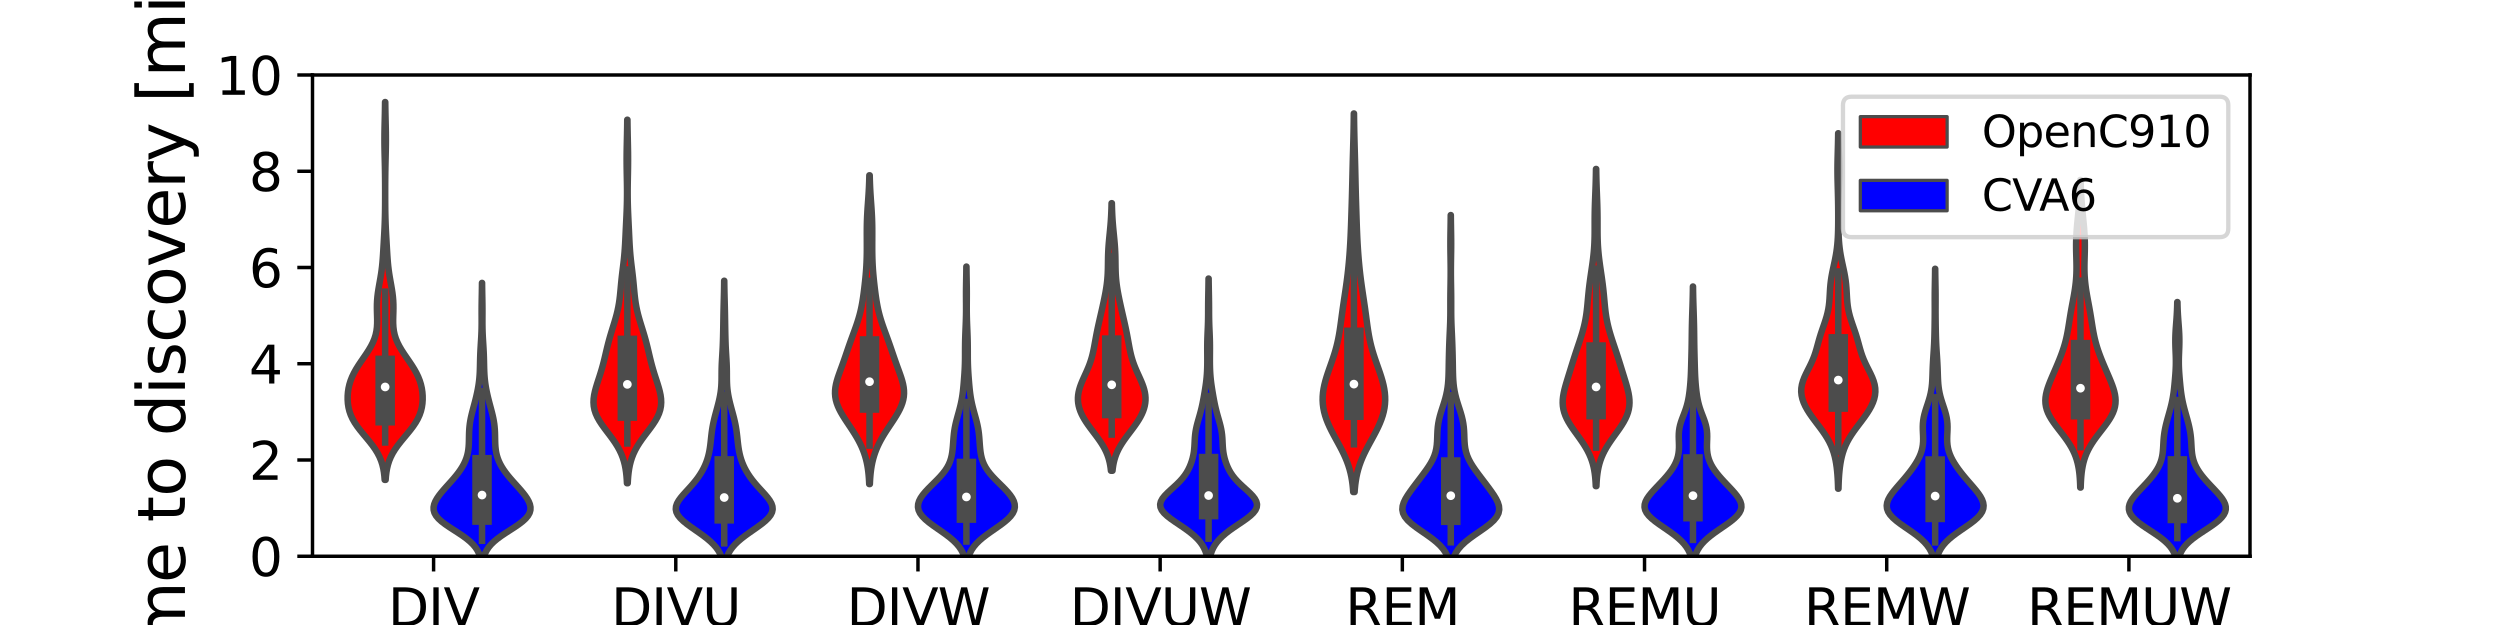<?xml version="1.0" encoding="utf-8" standalone="no"?>
<!DOCTYPE svg PUBLIC "-//W3C//DTD SVG 1.1//EN"
  "http://www.w3.org/Graphics/SVG/1.1/DTD/svg11.dtd">
<svg xmlns:xlink="http://www.w3.org/1999/xlink" width="576pt" height="144pt" viewBox="0 0 576 144" xmlns="http://www.w3.org/2000/svg" version="1.1">
 <defs>
  <style type="text/css">*{stroke-linejoin: round; stroke-linecap: butt}</style>
 </defs>
 <g id="figure_1">
  <g id="patch_1">
   <path d="M 0 144 
L 576 144 
L 576 0 
L 0 0 
z
" style="fill: #ffffff"/>
  </g>
  <g id="axes_1">
   <g id="patch_2">
    <path d="M 72 128.16 
L 518.4 128.16 
L 518.4 17.28 
L 72 17.28 
z
" style="fill: #ffffff"/>
   </g>
   <g id="patch_3">
    <path d="M 99.9 128.16 
L 99.9 128.16 
L 99.9 128.16 
L 99.9 128.16 
z
" clip-path="url(#pca8790b577)" style="fill: #ff0000; stroke: #4c4c4c; stroke-width: 0.75; stroke-linejoin: miter"/>
   </g>
   <g id="PolyCollection_1">
    <defs>
     <path id="m57f7525f89" d="M 88.849 -33.441 
L 88.631 -33.441 
L 88.561 -34.32 
L 88.455 -35.199 
L 88.304 -36.078 
L 88.093 -36.958 
L 87.81 -37.837 
L 87.446 -38.716 
L 86.995 -39.595 
L 86.455 -40.475 
L 85.835 -41.354 
L 85.152 -42.233 
L 84.428 -43.112 
L 83.692 -43.992 
L 82.976 -44.871 
L 82.309 -45.75 
L 81.716 -46.629 
L 81.214 -47.508 
L 80.811 -48.388 
L 80.505 -49.267 
L 80.291 -50.146 
L 80.158 -51.025 
L 80.098 -51.905 
L 80.103 -52.784 
L 80.17 -53.663 
L 80.302 -54.542 
L 80.502 -55.422 
L 80.775 -56.301 
L 81.123 -57.18 
L 81.545 -58.059 
L 82.035 -58.939 
L 82.582 -59.818 
L 83.169 -60.697 
L 83.774 -61.576 
L 84.374 -62.455 
L 84.943 -63.335 
L 85.46 -64.214 
L 85.906 -65.093 
L 86.269 -65.972 
L 86.544 -66.852 
L 86.733 -67.731 
L 86.845 -68.61 
L 86.894 -69.489 
L 86.9 -70.369 
L 86.879 -71.248 
L 86.853 -72.127 
L 86.837 -73.006 
L 86.845 -73.886 
L 86.884 -74.765 
L 86.959 -75.644 
L 87.066 -76.523 
L 87.2 -77.403 
L 87.351 -78.282 
L 87.509 -79.161 
L 87.664 -80.04 
L 87.806 -80.919 
L 87.93 -81.799 
L 88.035 -82.678 
L 88.121 -83.557 
L 88.191 -84.436 
L 88.251 -85.316 
L 88.304 -86.195 
L 88.355 -87.074 
L 88.406 -87.953 
L 88.456 -88.833 
L 88.506 -89.712 
L 88.553 -90.591 
L 88.596 -91.47 
L 88.633 -92.35 
L 88.663 -93.229 
L 88.687 -94.108 
L 88.705 -94.987 
L 88.718 -95.866 
L 88.726 -96.746 
L 88.731 -97.625 
L 88.734 -98.504 
L 88.735 -99.383 
L 88.734 -100.263 
L 88.732 -101.142 
L 88.727 -102.021 
L 88.721 -102.9 
L 88.711 -103.78 
L 88.699 -104.659 
L 88.683 -105.538 
L 88.664 -106.417 
L 88.644 -107.297 
L 88.623 -108.176 
L 88.604 -109.055 
L 88.588 -109.934 
L 88.576 -110.813 
L 88.572 -111.693 
L 88.574 -112.572 
L 88.582 -113.451 
L 88.597 -114.33 
L 88.615 -115.21 
L 88.636 -116.089 
L 88.656 -116.968 
L 88.676 -117.847 
L 88.692 -118.727 
L 88.706 -119.606 
L 88.717 -120.485 
L 88.763 -120.485 
L 88.763 -120.485 
L 88.774 -119.606 
L 88.788 -118.727 
L 88.804 -117.847 
L 88.824 -116.968 
L 88.844 -116.089 
L 88.865 -115.21 
L 88.883 -114.33 
L 88.898 -113.451 
L 88.906 -112.572 
L 88.909 -111.693 
L 88.904 -110.813 
L 88.892 -109.934 
L 88.876 -109.055 
L 88.857 -108.176 
L 88.836 -107.297 
L 88.816 -106.417 
L 88.797 -105.538 
L 88.781 -104.659 
L 88.769 -103.78 
L 88.759 -102.9 
L 88.753 -102.021 
L 88.748 -101.142 
L 88.746 -100.263 
L 88.745 -99.383 
L 88.746 -98.504 
L 88.749 -97.625 
L 88.754 -96.746 
L 88.762 -95.866 
L 88.775 -94.987 
L 88.793 -94.108 
L 88.817 -93.229 
L 88.847 -92.35 
L 88.884 -91.47 
L 88.927 -90.591 
L 88.974 -89.712 
L 89.024 -88.833 
L 89.074 -87.953 
L 89.125 -87.074 
L 89.176 -86.195 
L 89.229 -85.316 
L 89.289 -84.436 
L 89.359 -83.557 
L 89.445 -82.678 
L 89.55 -81.799 
L 89.674 -80.919 
L 89.816 -80.04 
L 89.971 -79.161 
L 90.129 -78.282 
L 90.28 -77.403 
L 90.414 -76.523 
L 90.521 -75.644 
L 90.596 -74.765 
L 90.635 -73.886 
L 90.643 -73.006 
L 90.627 -72.127 
L 90.601 -71.248 
L 90.58 -70.369 
L 90.586 -69.489 
L 90.635 -68.61 
L 90.747 -67.731 
L 90.936 -66.852 
L 91.211 -65.972 
L 91.574 -65.093 
L 92.02 -64.214 
L 92.537 -63.335 
L 93.106 -62.455 
L 93.706 -61.576 
L 94.311 -60.697 
L 94.898 -59.818 
L 95.445 -58.939 
L 95.935 -58.059 
L 96.357 -57.18 
L 96.705 -56.301 
L 96.978 -55.422 
L 97.178 -54.542 
L 97.31 -53.663 
L 97.377 -52.784 
L 97.382 -51.905 
L 97.322 -51.025 
L 97.189 -50.146 
L 96.975 -49.267 
L 96.669 -48.388 
L 96.266 -47.508 
L 95.764 -46.629 
L 95.171 -45.75 
L 94.504 -44.871 
L 93.788 -43.992 
L 93.052 -43.112 
L 92.328 -42.233 
L 91.645 -41.354 
L 91.025 -40.475 
L 90.485 -39.595 
L 90.034 -38.716 
L 89.67 -37.837 
L 89.387 -36.958 
L 89.176 -36.078 
L 89.025 -35.199 
L 88.919 -34.32 
L 88.849 -33.441 
z
" style="stroke: #4c4c4c; stroke-width: 1.5"/>
    </defs>
    <g clip-path="url(#pca8790b577)">
     <use xlink:href="#m57f7525f89" x="0" y="144" style="fill: #ff0000; stroke: #4c4c4c; stroke-width: 1.5"/>
    </g>
   </g>
   <g id="patch_4">
    <path d="M 99.9 128.16 
L 99.9 128.16 
L 99.9 128.16 
L 99.9 128.16 
z
" clip-path="url(#pca8790b577)" style="fill: #0000ff; stroke: #4c4c4c; stroke-width: 0.75; stroke-linejoin: miter"/>
   </g>
   <g id="PolyCollection_2">
    <defs>
     <path id="mc6c60a434d" d="M 111.134 -13.249 
L 110.986 -13.249 
L 110.935 -13.912 
L 110.855 -14.574 
L 110.735 -15.236 
L 110.56 -15.899 
L 110.314 -16.561 
L 109.981 -17.223 
L 109.545 -17.886 
L 108.991 -18.548 
L 108.315 -19.21 
L 107.518 -19.873 
L 106.613 -20.535 
L 105.629 -21.197 
L 104.601 -21.86 
L 103.577 -22.522 
L 102.608 -23.184 
L 101.741 -23.847 
L 101.018 -24.509 
L 100.465 -25.171 
L 100.097 -25.834 
L 99.913 -26.496 
L 99.9 -27.158 
L 100.038 -27.821 
L 100.304 -28.483 
L 100.674 -29.145 
L 101.126 -29.808 
L 101.639 -30.47 
L 102.196 -31.132 
L 102.78 -31.795 
L 103.377 -32.457 
L 103.971 -33.119 
L 104.55 -33.781 
L 105.102 -34.444 
L 105.616 -35.106 
L 106.086 -35.768 
L 106.506 -36.431 
L 106.874 -37.093 
L 107.186 -37.755 
L 107.444 -38.418 
L 107.647 -39.08 
L 107.8 -39.742 
L 107.907 -40.405 
L 107.977 -41.067 
L 108.017 -41.729 
L 108.038 -42.392 
L 108.05 -43.054 
L 108.062 -43.716 
L 108.081 -44.379 
L 108.116 -45.041 
L 108.171 -45.703 
L 108.249 -46.366 
L 108.353 -47.028 
L 108.479 -47.69 
L 108.627 -48.353 
L 108.79 -49.015 
L 108.963 -49.677 
L 109.14 -50.34 
L 109.318 -51.002 
L 109.49 -51.664 
L 109.656 -52.327 
L 109.812 -52.989 
L 109.957 -53.651 
L 110.089 -54.314 
L 110.207 -54.976 
L 110.308 -55.638 
L 110.391 -56.301 
L 110.458 -56.963 
L 110.508 -57.625 
L 110.544 -58.288 
L 110.568 -58.95 
L 110.586 -59.612 
L 110.6 -60.274 
L 110.614 -60.937 
L 110.631 -61.599 
L 110.653 -62.261 
L 110.681 -62.924 
L 110.714 -63.586 
L 110.753 -64.248 
L 110.794 -64.911 
L 110.835 -65.573 
L 110.873 -66.235 
L 110.907 -66.898 
L 110.934 -67.56 
L 110.953 -68.222 
L 110.964 -68.885 
L 110.97 -69.547 
L 110.97 -70.209 
L 110.968 -70.872 
L 110.965 -71.534 
L 110.963 -72.196 
L 110.965 -72.859 
L 110.969 -73.521 
L 110.977 -74.183 
L 110.987 -74.846 
L 110.999 -75.508 
L 111.011 -76.17 
L 111.023 -76.833 
L 111.033 -77.495 
L 111.041 -78.157 
L 111.047 -78.82 
L 111.073 -78.82 
L 111.073 -78.82 
L 111.079 -78.157 
L 111.087 -77.495 
L 111.097 -76.833 
L 111.109 -76.17 
L 111.121 -75.508 
L 111.133 -74.846 
L 111.143 -74.183 
L 111.151 -73.521 
L 111.155 -72.859 
L 111.157 -72.196 
L 111.155 -71.534 
L 111.152 -70.872 
L 111.15 -70.209 
L 111.15 -69.547 
L 111.156 -68.885 
L 111.167 -68.222 
L 111.186 -67.56 
L 111.213 -66.898 
L 111.247 -66.235 
L 111.285 -65.573 
L 111.326 -64.911 
L 111.367 -64.248 
L 111.406 -63.586 
L 111.439 -62.924 
L 111.467 -62.261 
L 111.489 -61.599 
L 111.506 -60.937 
L 111.52 -60.274 
L 111.534 -59.612 
L 111.552 -58.95 
L 111.576 -58.288 
L 111.612 -57.625 
L 111.662 -56.963 
L 111.729 -56.301 
L 111.812 -55.638 
L 111.913 -54.976 
L 112.031 -54.314 
L 112.163 -53.651 
L 112.308 -52.989 
L 112.464 -52.327 
L 112.63 -51.664 
L 112.802 -51.002 
L 112.98 -50.34 
L 113.157 -49.677 
L 113.33 -49.015 
L 113.493 -48.353 
L 113.641 -47.69 
L 113.767 -47.028 
L 113.871 -46.366 
L 113.949 -45.703 
L 114.004 -45.041 
L 114.039 -44.379 
L 114.058 -43.716 
L 114.07 -43.054 
L 114.082 -42.392 
L 114.103 -41.729 
L 114.143 -41.067 
L 114.213 -40.405 
L 114.32 -39.742 
L 114.473 -39.08 
L 114.676 -38.418 
L 114.934 -37.755 
L 115.246 -37.093 
L 115.614 -36.431 
L 116.034 -35.768 
L 116.504 -35.106 
L 117.018 -34.444 
L 117.57 -33.781 
L 118.149 -33.119 
L 118.743 -32.457 
L 119.34 -31.795 
L 119.924 -31.132 
L 120.481 -30.47 
L 120.994 -29.808 
L 121.446 -29.145 
L 121.816 -28.483 
L 122.082 -27.821 
L 122.22 -27.158 
L 122.207 -26.496 
L 122.023 -25.834 
L 121.655 -25.171 
L 121.102 -24.509 
L 120.379 -23.847 
L 119.512 -23.184 
L 118.543 -22.522 
L 117.519 -21.86 
L 116.491 -21.197 
L 115.507 -20.535 
L 114.602 -19.873 
L 113.805 -19.21 
L 113.129 -18.548 
L 112.575 -17.886 
L 112.139 -17.223 
L 111.806 -16.561 
L 111.56 -15.899 
L 111.385 -15.236 
L 111.265 -14.574 
L 111.185 -13.912 
L 111.134 -13.249 
z
" style="stroke: #4c4c4c; stroke-width: 1.5"/>
    </defs>
    <g clip-path="url(#pca8790b577)">
     <use xlink:href="#mc6c60a434d" x="0" y="144" style="fill: #0000ff; stroke: #4c4c4c; stroke-width: 1.5"/>
    </g>
   </g>
   <g id="PolyCollection_3">
    <defs>
     <path id="mbe16a527be" d="M 144.628 -32.665 
L 144.452 -32.665 
L 144.406 -33.511 
L 144.339 -34.357 
L 144.246 -35.203 
L 144.121 -36.049 
L 143.954 -36.895 
L 143.739 -37.741 
L 143.468 -38.587 
L 143.135 -39.433 
L 142.735 -40.279 
L 142.269 -41.125 
L 141.739 -41.971 
L 141.156 -42.816 
L 140.533 -43.662 
L 139.891 -44.508 
L 139.253 -45.354 
L 138.645 -46.2 
L 138.093 -47.046 
L 137.619 -47.892 
L 137.239 -48.738 
L 136.966 -49.584 
L 136.801 -50.43 
L 136.741 -51.276 
L 136.775 -52.122 
L 136.889 -52.968 
L 137.068 -53.814 
L 137.294 -54.66 
L 137.55 -55.506 
L 137.821 -56.351 
L 138.096 -57.197 
L 138.365 -58.043 
L 138.62 -58.889 
L 138.859 -59.735 
L 139.082 -60.581 
L 139.291 -61.427 
L 139.492 -62.273 
L 139.69 -63.119 
L 139.893 -63.965 
L 140.105 -64.811 
L 140.33 -65.657 
L 140.568 -66.503 
L 140.82 -67.349 
L 141.08 -68.195 
L 141.344 -69.041 
L 141.603 -69.886 
L 141.851 -70.732 
L 142.08 -71.578 
L 142.285 -72.424 
L 142.462 -73.27 
L 142.611 -74.116 
L 142.734 -74.962 
L 142.835 -75.808 
L 142.921 -76.654 
L 143 -77.5 
L 143.077 -78.346 
L 143.159 -79.192 
L 143.248 -80.038 
L 143.344 -80.884 
L 143.446 -81.73 
L 143.55 -82.576 
L 143.651 -83.421 
L 143.746 -84.267 
L 143.83 -85.113 
L 143.903 -85.959 
L 143.965 -86.805 
L 144.018 -87.651 
L 144.063 -88.497 
L 144.104 -89.343 
L 144.143 -90.189 
L 144.182 -91.035 
L 144.223 -91.881 
L 144.264 -92.727 
L 144.304 -93.573 
L 144.343 -94.419 
L 144.379 -95.265 
L 144.41 -96.111 
L 144.435 -96.956 
L 144.453 -97.802 
L 144.463 -98.648 
L 144.467 -99.494 
L 144.465 -100.34 
L 144.456 -101.186 
L 144.444 -102.032 
L 144.429 -102.878 
L 144.413 -103.724 
L 144.398 -104.57 
L 144.385 -105.416 
L 144.376 -106.262 
L 144.373 -107.108 
L 144.375 -107.954 
L 144.382 -108.8 
L 144.394 -109.646 
L 144.41 -110.491 
L 144.428 -111.337 
L 144.446 -112.183 
L 144.465 -113.029 
L 144.481 -113.875 
L 144.496 -114.721 
L 144.508 -115.567 
L 144.517 -116.413 
L 144.563 -116.413 
L 144.563 -116.413 
L 144.572 -115.567 
L 144.584 -114.721 
L 144.599 -113.875 
L 144.615 -113.029 
L 144.634 -112.183 
L 144.652 -111.337 
L 144.67 -110.491 
L 144.686 -109.646 
L 144.698 -108.8 
L 144.705 -107.954 
L 144.707 -107.108 
L 144.704 -106.262 
L 144.695 -105.416 
L 144.682 -104.57 
L 144.667 -103.724 
L 144.651 -102.878 
L 144.636 -102.032 
L 144.624 -101.186 
L 144.615 -100.34 
L 144.613 -99.494 
L 144.617 -98.648 
L 144.627 -97.802 
L 144.645 -96.956 
L 144.67 -96.111 
L 144.701 -95.265 
L 144.737 -94.419 
L 144.776 -93.573 
L 144.816 -92.727 
L 144.857 -91.881 
L 144.898 -91.035 
L 144.937 -90.189 
L 144.976 -89.343 
L 145.017 -88.497 
L 145.062 -87.651 
L 145.115 -86.805 
L 145.177 -85.959 
L 145.25 -85.113 
L 145.334 -84.267 
L 145.429 -83.421 
L 145.53 -82.576 
L 145.634 -81.73 
L 145.736 -80.884 
L 145.832 -80.038 
L 145.921 -79.192 
L 146.003 -78.346 
L 146.08 -77.5 
L 146.159 -76.654 
L 146.245 -75.808 
L 146.346 -74.962 
L 146.469 -74.116 
L 146.618 -73.27 
L 146.795 -72.424 
L 147 -71.578 
L 147.229 -70.732 
L 147.477 -69.886 
L 147.736 -69.041 
L 148 -68.195 
L 148.26 -67.349 
L 148.512 -66.503 
L 148.75 -65.657 
L 148.975 -64.811 
L 149.187 -63.965 
L 149.39 -63.119 
L 149.588 -62.273 
L 149.789 -61.427 
L 149.998 -60.581 
L 150.221 -59.735 
L 150.46 -58.889 
L 150.715 -58.043 
L 150.984 -57.197 
L 151.259 -56.351 
L 151.53 -55.506 
L 151.786 -54.66 
L 152.012 -53.814 
L 152.191 -52.968 
L 152.305 -52.122 
L 152.339 -51.276 
L 152.279 -50.43 
L 152.114 -49.584 
L 151.841 -48.738 
L 151.461 -47.892 
L 150.987 -47.046 
L 150.435 -46.2 
L 149.827 -45.354 
L 149.189 -44.508 
L 148.547 -43.662 
L 147.924 -42.816 
L 147.341 -41.971 
L 146.811 -41.125 
L 146.345 -40.279 
L 145.945 -39.433 
L 145.612 -38.587 
L 145.341 -37.741 
L 145.126 -36.895 
L 144.959 -36.049 
L 144.834 -35.203 
L 144.741 -34.357 
L 144.674 -33.511 
L 144.628 -32.665 
z
" style="stroke: #4c4c4c; stroke-width: 1.5"/>
    </defs>
    <g clip-path="url(#pca8790b577)">
     <use xlink:href="#mbe16a527be" x="0" y="144" style="fill: #ff0000; stroke: #4c4c4c; stroke-width: 1.5"/>
    </g>
   </g>
   <g id="PolyCollection_4">
    <defs>
     <path id="mb020eb2129" d="M 166.933 -12.486 
L 166.787 -12.486 
L 166.737 -13.161 
L 166.66 -13.836 
L 166.546 -14.511 
L 166.383 -15.186 
L 166.157 -15.861 
L 165.854 -16.536 
L 165.464 -17.211 
L 164.975 -17.886 
L 164.383 -18.561 
L 163.687 -19.236 
L 162.894 -19.911 
L 162.018 -20.587 
L 161.081 -21.262 
L 160.112 -21.937 
L 159.149 -22.612 
L 158.233 -23.287 
L 157.406 -23.962 
L 156.711 -24.637 
L 156.181 -25.312 
L 155.84 -25.987 
L 155.7 -26.662 
L 155.755 -27.337 
L 155.988 -28.012 
L 156.369 -28.687 
L 156.863 -29.362 
L 157.431 -30.037 
L 158.041 -30.712 
L 158.661 -31.387 
L 159.27 -32.062 
L 159.851 -32.737 
L 160.394 -33.412 
L 160.893 -34.087 
L 161.347 -34.762 
L 161.756 -35.437 
L 162.119 -36.112 
L 162.438 -36.787 
L 162.716 -37.462 
L 162.954 -38.138 
L 163.155 -38.813 
L 163.321 -39.488 
L 163.458 -40.163 
L 163.569 -40.838 
L 163.661 -41.513 
L 163.74 -42.188 
L 163.812 -42.863 
L 163.884 -43.538 
L 163.964 -44.213 
L 164.055 -44.888 
L 164.163 -45.563 
L 164.288 -46.238 
L 164.432 -46.913 
L 164.591 -47.588 
L 164.763 -48.263 
L 164.944 -48.938 
L 165.128 -49.613 
L 165.31 -50.288 
L 165.486 -50.963 
L 165.651 -51.638 
L 165.801 -52.313 
L 165.931 -52.988 
L 166.039 -53.663 
L 166.123 -54.338 
L 166.183 -55.013 
L 166.22 -55.689 
L 166.24 -56.364 
L 166.248 -57.039 
L 166.251 -57.714 
L 166.255 -58.389 
L 166.265 -59.064 
L 166.284 -59.739 
L 166.312 -60.414 
L 166.348 -61.089 
L 166.388 -61.764 
L 166.429 -62.439 
L 166.468 -63.114 
L 166.503 -63.789 
L 166.533 -64.464 
L 166.558 -65.139 
L 166.579 -65.814 
L 166.597 -66.489 
L 166.612 -67.164 
L 166.626 -67.839 
L 166.638 -68.514 
L 166.649 -69.189 
L 166.659 -69.864 
L 166.67 -70.539 
L 166.681 -71.214 
L 166.693 -71.889 
L 166.707 -72.564 
L 166.722 -73.24 
L 166.739 -73.915 
L 166.756 -74.59 
L 166.774 -75.265 
L 166.791 -75.94 
L 166.807 -76.615 
L 166.82 -77.29 
L 166.832 -77.965 
L 166.841 -78.64 
L 166.847 -79.315 
L 166.873 -79.315 
L 166.873 -79.315 
L 166.879 -78.64 
L 166.888 -77.965 
L 166.9 -77.29 
L 166.913 -76.615 
L 166.929 -75.94 
L 166.946 -75.265 
L 166.964 -74.59 
L 166.981 -73.915 
L 166.998 -73.24 
L 167.013 -72.564 
L 167.027 -71.889 
L 167.039 -71.214 
L 167.05 -70.539 
L 167.061 -69.864 
L 167.071 -69.189 
L 167.082 -68.514 
L 167.094 -67.839 
L 167.108 -67.164 
L 167.123 -66.489 
L 167.141 -65.814 
L 167.162 -65.139 
L 167.187 -64.464 
L 167.217 -63.789 
L 167.252 -63.114 
L 167.291 -62.439 
L 167.332 -61.764 
L 167.372 -61.089 
L 167.408 -60.414 
L 167.436 -59.739 
L 167.455 -59.064 
L 167.465 -58.389 
L 167.469 -57.714 
L 167.472 -57.039 
L 167.48 -56.364 
L 167.5 -55.689 
L 167.537 -55.013 
L 167.597 -54.338 
L 167.681 -53.663 
L 167.789 -52.988 
L 167.919 -52.313 
L 168.069 -51.638 
L 168.234 -50.963 
L 168.41 -50.288 
L 168.592 -49.613 
L 168.776 -48.938 
L 168.957 -48.263 
L 169.129 -47.588 
L 169.288 -46.913 
L 169.432 -46.238 
L 169.557 -45.563 
L 169.665 -44.888 
L 169.756 -44.213 
L 169.836 -43.538 
L 169.908 -42.863 
L 169.98 -42.188 
L 170.059 -41.513 
L 170.151 -40.838 
L 170.262 -40.163 
L 170.399 -39.488 
L 170.565 -38.813 
L 170.766 -38.138 
L 171.004 -37.462 
L 171.282 -36.787 
L 171.601 -36.112 
L 171.964 -35.437 
L 172.373 -34.762 
L 172.827 -34.087 
L 173.326 -33.412 
L 173.869 -32.737 
L 174.45 -32.062 
L 175.059 -31.387 
L 175.679 -30.712 
L 176.289 -30.037 
L 176.857 -29.362 
L 177.351 -28.687 
L 177.732 -28.012 
L 177.965 -27.337 
L 178.02 -26.662 
L 177.88 -25.987 
L 177.539 -25.312 
L 177.009 -24.637 
L 176.314 -23.962 
L 175.487 -23.287 
L 174.571 -22.612 
L 173.608 -21.937 
L 172.639 -21.262 
L 171.702 -20.587 
L 170.826 -19.911 
L 170.033 -19.236 
L 169.337 -18.561 
L 168.745 -17.886 
L 168.256 -17.211 
L 167.866 -16.536 
L 167.563 -15.861 
L 167.337 -15.186 
L 167.174 -14.511 
L 167.06 -13.836 
L 166.983 -13.161 
L 166.933 -12.486 
z
" style="stroke: #4c4c4c; stroke-width: 1.5"/>
    </defs>
    <g clip-path="url(#pca8790b577)">
     <use xlink:href="#mb020eb2129" x="0" y="144" style="fill: #0000ff; stroke: #4c4c4c; stroke-width: 1.5"/>
    </g>
   </g>
   <g id="PolyCollection_5">
    <defs>
     <path id="mc9378839e0" d="M 200.415 -32.473 
L 200.265 -32.473 
L 200.232 -33.192 
L 200.187 -33.91 
L 200.128 -34.629 
L 200.051 -35.347 
L 199.955 -36.066 
L 199.836 -36.784 
L 199.691 -37.503 
L 199.517 -38.222 
L 199.313 -38.94 
L 199.076 -39.659 
L 198.806 -40.377 
L 198.501 -41.096 
L 198.161 -41.814 
L 197.789 -42.533 
L 197.385 -43.251 
L 196.954 -43.97 
L 196.5 -44.689 
L 196.03 -45.407 
L 195.55 -46.126 
L 195.071 -46.844 
L 194.602 -47.563 
L 194.153 -48.281 
L 193.736 -49 
L 193.36 -49.718 
L 193.037 -50.437 
L 192.773 -51.155 
L 192.575 -51.874 
L 192.448 -52.593 
L 192.391 -53.311 
L 192.403 -54.03 
L 192.479 -54.748 
L 192.612 -55.467 
L 192.791 -56.185 
L 193.006 -56.904 
L 193.247 -57.622 
L 193.503 -58.341 
L 193.765 -59.06 
L 194.028 -59.778 
L 194.286 -60.497 
L 194.539 -61.215 
L 194.787 -61.934 
L 195.032 -62.652 
L 195.277 -63.371 
L 195.523 -64.089 
L 195.774 -64.808 
L 196.03 -65.527 
L 196.291 -66.245 
L 196.555 -66.964 
L 196.819 -67.682 
L 197.079 -68.401 
L 197.33 -69.119 
L 197.57 -69.838 
L 197.794 -70.556 
L 198.001 -71.275 
L 198.189 -71.993 
L 198.357 -72.712 
L 198.508 -73.431 
L 198.642 -74.149 
L 198.762 -74.868 
L 198.871 -75.586 
L 198.971 -76.305 
L 199.064 -77.023 
L 199.152 -77.742 
L 199.234 -78.46 
L 199.313 -79.179 
L 199.386 -79.898 
L 199.453 -80.616 
L 199.514 -81.335 
L 199.567 -82.053 
L 199.611 -82.772 
L 199.648 -83.49 
L 199.676 -84.209 
L 199.696 -84.927 
L 199.709 -85.646 
L 199.716 -86.365 
L 199.718 -87.083 
L 199.717 -87.802 
L 199.714 -88.52 
L 199.711 -89.239 
L 199.708 -89.957 
L 199.708 -90.676 
L 199.712 -91.394 
L 199.722 -92.113 
L 199.738 -92.832 
L 199.761 -93.55 
L 199.792 -94.269 
L 199.83 -94.987 
L 199.873 -95.706 
L 199.921 -96.424 
L 199.972 -97.143 
L 200.023 -97.861 
L 200.073 -98.58 
L 200.12 -99.298 
L 200.163 -100.017 
L 200.201 -100.736 
L 200.233 -101.454 
L 200.26 -102.173 
L 200.281 -102.891 
L 200.298 -103.61 
L 200.382 -103.61 
L 200.382 -103.61 
L 200.399 -102.891 
L 200.42 -102.173 
L 200.447 -101.454 
L 200.479 -100.736 
L 200.517 -100.017 
L 200.56 -99.298 
L 200.607 -98.58 
L 200.657 -97.861 
L 200.708 -97.143 
L 200.759 -96.424 
L 200.807 -95.706 
L 200.85 -94.987 
L 200.888 -94.269 
L 200.919 -93.55 
L 200.942 -92.832 
L 200.958 -92.113 
L 200.968 -91.394 
L 200.972 -90.676 
L 200.972 -89.957 
L 200.969 -89.239 
L 200.966 -88.52 
L 200.963 -87.802 
L 200.962 -87.083 
L 200.964 -86.365 
L 200.971 -85.646 
L 200.984 -84.927 
L 201.004 -84.209 
L 201.032 -83.49 
L 201.069 -82.772 
L 201.113 -82.053 
L 201.166 -81.335 
L 201.227 -80.616 
L 201.294 -79.898 
L 201.367 -79.179 
L 201.446 -78.46 
L 201.528 -77.742 
L 201.616 -77.023 
L 201.709 -76.305 
L 201.809 -75.586 
L 201.918 -74.868 
L 202.038 -74.149 
L 202.172 -73.431 
L 202.323 -72.712 
L 202.491 -71.993 
L 202.679 -71.275 
L 202.886 -70.556 
L 203.11 -69.838 
L 203.35 -69.119 
L 203.601 -68.401 
L 203.861 -67.682 
L 204.125 -66.964 
L 204.389 -66.245 
L 204.65 -65.527 
L 204.906 -64.808 
L 205.157 -64.089 
L 205.403 -63.371 
L 205.648 -62.652 
L 205.893 -61.934 
L 206.141 -61.215 
L 206.394 -60.497 
L 206.652 -59.778 
L 206.915 -59.06 
L 207.177 -58.341 
L 207.433 -57.622 
L 207.674 -56.904 
L 207.889 -56.185 
L 208.068 -55.467 
L 208.201 -54.748 
L 208.277 -54.03 
L 208.289 -53.311 
L 208.232 -52.593 
L 208.105 -51.874 
L 207.907 -51.155 
L 207.643 -50.437 
L 207.32 -49.718 
L 206.944 -49 
L 206.527 -48.281 
L 206.078 -47.563 
L 205.609 -46.844 
L 205.13 -46.126 
L 204.65 -45.407 
L 204.18 -44.689 
L 203.726 -43.97 
L 203.295 -43.251 
L 202.891 -42.533 
L 202.519 -41.814 
L 202.179 -41.096 
L 201.874 -40.377 
L 201.604 -39.659 
L 201.367 -38.94 
L 201.163 -38.222 
L 200.989 -37.503 
L 200.844 -36.784 
L 200.725 -36.066 
L 200.629 -35.347 
L 200.552 -34.629 
L 200.493 -33.91 
L 200.448 -33.192 
L 200.415 -32.473 
z
" style="stroke: #4c4c4c; stroke-width: 1.5"/>
    </defs>
    <g clip-path="url(#pca8790b577)">
     <use xlink:href="#mc9378839e0" x="0" y="144" style="fill: #ff0000; stroke: #4c4c4c; stroke-width: 1.5"/>
    </g>
   </g>
   <g id="PolyCollection_6">
    <defs>
     <path id="mb765f16cb1" d="M 222.74 -13.119 
L 222.58 -13.119 
L 222.522 -13.82 
L 222.43 -14.522 
L 222.293 -15.224 
L 222.094 -15.925 
L 221.819 -16.627 
L 221.45 -17.328 
L 220.975 -18.03 
L 220.385 -18.732 
L 219.676 -19.433 
L 218.855 -20.135 
L 217.94 -20.836 
L 216.958 -21.538 
L 215.945 -22.24 
L 214.948 -22.941 
L 214.011 -23.643 
L 213.179 -24.345 
L 212.491 -25.046 
L 211.973 -25.748 
L 211.642 -26.449 
L 211.5 -27.151 
L 211.541 -27.853 
L 211.75 -28.554 
L 212.107 -29.256 
L 212.587 -29.957 
L 213.165 -30.659 
L 213.814 -31.361 
L 214.508 -32.062 
L 215.219 -32.764 
L 215.921 -33.465 
L 216.59 -34.167 
L 217.204 -34.869 
L 217.747 -35.57 
L 218.209 -36.272 
L 218.586 -36.973 
L 218.883 -37.675 
L 219.108 -38.377 
L 219.274 -39.078 
L 219.395 -39.78 
L 219.482 -40.481 
L 219.547 -41.183 
L 219.6 -41.885 
L 219.65 -42.586 
L 219.705 -43.288 
L 219.774 -43.989 
L 219.864 -44.691 
L 219.979 -45.393 
L 220.119 -46.094 
L 220.283 -46.796 
L 220.465 -47.497 
L 220.657 -48.199 
L 220.852 -48.901 
L 221.042 -49.602 
L 221.222 -50.304 
L 221.387 -51.005 
L 221.532 -51.707 
L 221.659 -52.409 
L 221.765 -53.11 
L 221.855 -53.812 
L 221.931 -54.513 
L 221.998 -55.215 
L 222.058 -55.917 
L 222.114 -56.618 
L 222.167 -57.32 
L 222.215 -58.021 
L 222.257 -58.723 
L 222.291 -59.425 
L 222.316 -60.126 
L 222.332 -60.828 
L 222.341 -61.529 
L 222.344 -62.231 
L 222.345 -62.933 
L 222.347 -63.634 
L 222.352 -64.336 
L 222.361 -65.037 
L 222.376 -65.739 
L 222.396 -66.441 
L 222.421 -67.142 
L 222.448 -67.844 
L 222.477 -68.545 
L 222.505 -69.247 
L 222.531 -69.949 
L 222.552 -70.65 
L 222.568 -71.352 
L 222.579 -72.053 
L 222.583 -72.755 
L 222.582 -73.457 
L 222.579 -74.158 
L 222.574 -74.86 
L 222.57 -75.561 
L 222.568 -76.263 
L 222.57 -76.965 
L 222.576 -77.666 
L 222.586 -78.368 
L 222.598 -79.069 
L 222.61 -79.771 
L 222.622 -80.473 
L 222.633 -81.174 
L 222.641 -81.876 
L 222.648 -82.577 
L 222.672 -82.577 
L 222.672 -82.577 
L 222.679 -81.876 
L 222.687 -81.174 
L 222.698 -80.473 
L 222.71 -79.771 
L 222.722 -79.069 
L 222.734 -78.368 
L 222.744 -77.666 
L 222.75 -76.965 
L 222.752 -76.263 
L 222.75 -75.561 
L 222.746 -74.86 
L 222.741 -74.158 
L 222.738 -73.457 
L 222.737 -72.755 
L 222.741 -72.053 
L 222.752 -71.352 
L 222.768 -70.65 
L 222.789 -69.949 
L 222.815 -69.247 
L 222.843 -68.545 
L 222.872 -67.844 
L 222.899 -67.142 
L 222.924 -66.441 
L 222.944 -65.739 
L 222.959 -65.037 
L 222.968 -64.336 
L 222.973 -63.634 
L 222.975 -62.933 
L 222.976 -62.231 
L 222.979 -61.529 
L 222.988 -60.828 
L 223.004 -60.126 
L 223.029 -59.425 
L 223.063 -58.723 
L 223.105 -58.021 
L 223.153 -57.32 
L 223.206 -56.618 
L 223.262 -55.917 
L 223.322 -55.215 
L 223.389 -54.513 
L 223.465 -53.812 
L 223.555 -53.11 
L 223.661 -52.409 
L 223.788 -51.707 
L 223.933 -51.005 
L 224.098 -50.304 
L 224.278 -49.602 
L 224.468 -48.901 
L 224.663 -48.199 
L 224.855 -47.497 
L 225.037 -46.796 
L 225.201 -46.094 
L 225.341 -45.393 
L 225.456 -44.691 
L 225.546 -43.989 
L 225.615 -43.288 
L 225.67 -42.586 
L 225.72 -41.885 
L 225.773 -41.183 
L 225.838 -40.481 
L 225.925 -39.78 
L 226.046 -39.078 
L 226.212 -38.377 
L 226.437 -37.675 
L 226.734 -36.973 
L 227.111 -36.272 
L 227.573 -35.57 
L 228.116 -34.869 
L 228.73 -34.167 
L 229.399 -33.465 
L 230.101 -32.764 
L 230.812 -32.062 
L 231.506 -31.361 
L 232.155 -30.659 
L 232.733 -29.957 
L 233.213 -29.256 
L 233.57 -28.554 
L 233.779 -27.853 
L 233.82 -27.151 
L 233.678 -26.449 
L 233.347 -25.748 
L 232.829 -25.046 
L 232.141 -24.345 
L 231.309 -23.643 
L 230.372 -22.941 
L 229.375 -22.24 
L 228.362 -21.538 
L 227.38 -20.836 
L 226.465 -20.135 
L 225.644 -19.433 
L 224.935 -18.732 
L 224.345 -18.03 
L 223.87 -17.328 
L 223.501 -16.627 
L 223.226 -15.925 
L 223.027 -15.224 
L 222.89 -14.522 
L 222.798 -13.82 
L 222.74 -13.119 
z
" style="stroke: #4c4c4c; stroke-width: 1.5"/>
    </defs>
    <g clip-path="url(#pca8790b577)">
     <use xlink:href="#mb765f16cb1" x="0" y="144" style="fill: #0000ff; stroke: #4c4c4c; stroke-width: 1.5"/>
    </g>
   </g>
   <g id="PolyCollection_7">
    <defs>
     <path id="m72321f9424" d="M 256.318 -35.543 
L 255.962 -35.543 
L 255.891 -36.166 
L 255.797 -36.788 
L 255.677 -37.411 
L 255.527 -38.033 
L 255.342 -38.656 
L 255.12 -39.279 
L 254.858 -39.901 
L 254.556 -40.524 
L 254.214 -41.147 
L 253.835 -41.769 
L 253.423 -42.392 
L 252.985 -43.014 
L 252.527 -43.637 
L 252.058 -44.26 
L 251.586 -44.882 
L 251.122 -45.505 
L 250.673 -46.128 
L 250.248 -46.75 
L 249.854 -47.373 
L 249.497 -47.995 
L 249.183 -48.618 
L 248.916 -49.241 
L 248.698 -49.863 
L 248.532 -50.486 
L 248.42 -51.109 
L 248.361 -51.731 
L 248.357 -52.354 
L 248.405 -52.976 
L 248.503 -53.599 
L 248.648 -54.222 
L 248.835 -54.844 
L 249.057 -55.467 
L 249.308 -56.09 
L 249.578 -56.712 
L 249.86 -57.335 
L 250.144 -57.957 
L 250.423 -58.58 
L 250.689 -59.203 
L 250.938 -59.825 
L 251.166 -60.448 
L 251.371 -61.071 
L 251.554 -61.693 
L 251.716 -62.316 
L 251.86 -62.938 
L 251.991 -63.561 
L 252.112 -64.184 
L 252.226 -64.806 
L 252.339 -65.429 
L 252.453 -66.052 
L 252.569 -66.674 
L 252.69 -67.297 
L 252.816 -67.919 
L 252.947 -68.542 
L 253.083 -69.165 
L 253.222 -69.787 
L 253.363 -70.41 
L 253.505 -71.033 
L 253.648 -71.655 
L 253.791 -72.278 
L 253.932 -72.9 
L 254.071 -73.523 
L 254.207 -74.146 
L 254.34 -74.768 
L 254.469 -75.391 
L 254.593 -76.014 
L 254.71 -76.636 
L 254.818 -77.259 
L 254.916 -77.881 
L 255.003 -78.504 
L 255.077 -79.127 
L 255.137 -79.749 
L 255.185 -80.372 
L 255.22 -80.995 
L 255.244 -81.617 
L 255.26 -82.24 
L 255.27 -82.862 
L 255.278 -83.485 
L 255.286 -84.108 
L 255.297 -84.73 
L 255.314 -85.353 
L 255.338 -85.976 
L 255.37 -86.598 
L 255.41 -87.221 
L 255.457 -87.843 
L 255.511 -88.466 
L 255.569 -89.089 
L 255.63 -89.711 
L 255.692 -90.334 
L 255.752 -90.957 
L 255.811 -91.579 
L 255.865 -92.202 
L 255.914 -92.824 
L 255.958 -93.447 
L 255.995 -94.07 
L 256.027 -94.692 
L 256.054 -95.315 
L 256.075 -95.938 
L 256.092 -96.56 
L 256.106 -97.183 
L 256.174 -97.183 
L 256.174 -97.183 
L 256.188 -96.56 
L 256.205 -95.938 
L 256.226 -95.315 
L 256.253 -94.692 
L 256.285 -94.07 
L 256.322 -93.447 
L 256.366 -92.824 
L 256.415 -92.202 
L 256.469 -91.579 
L 256.528 -90.957 
L 256.588 -90.334 
L 256.65 -89.711 
L 256.711 -89.089 
L 256.769 -88.466 
L 256.823 -87.843 
L 256.87 -87.221 
L 256.91 -86.598 
L 256.942 -85.976 
L 256.966 -85.353 
L 256.983 -84.73 
L 256.994 -84.108 
L 257.002 -83.485 
L 257.01 -82.862 
L 257.02 -82.24 
L 257.036 -81.617 
L 257.06 -80.995 
L 257.095 -80.372 
L 257.143 -79.749 
L 257.203 -79.127 
L 257.277 -78.504 
L 257.364 -77.881 
L 257.462 -77.259 
L 257.57 -76.636 
L 257.687 -76.014 
L 257.811 -75.391 
L 257.94 -74.768 
L 258.073 -74.146 
L 258.209 -73.523 
L 258.348 -72.9 
L 258.489 -72.278 
L 258.632 -71.655 
L 258.775 -71.033 
L 258.917 -70.41 
L 259.058 -69.787 
L 259.197 -69.165 
L 259.333 -68.542 
L 259.464 -67.919 
L 259.59 -67.297 
L 259.711 -66.674 
L 259.827 -66.052 
L 259.941 -65.429 
L 260.054 -64.806 
L 260.168 -64.184 
L 260.289 -63.561 
L 260.42 -62.938 
L 260.564 -62.316 
L 260.726 -61.693 
L 260.909 -61.071 
L 261.114 -60.448 
L 261.342 -59.825 
L 261.591 -59.203 
L 261.857 -58.58 
L 262.136 -57.957 
L 262.42 -57.335 
L 262.702 -56.712 
L 262.972 -56.09 
L 263.223 -55.467 
L 263.445 -54.844 
L 263.632 -54.222 
L 263.777 -53.599 
L 263.875 -52.976 
L 263.923 -52.354 
L 263.919 -51.731 
L 263.86 -51.109 
L 263.748 -50.486 
L 263.582 -49.863 
L 263.364 -49.241 
L 263.097 -48.618 
L 262.783 -47.995 
L 262.426 -47.373 
L 262.032 -46.75 
L 261.607 -46.128 
L 261.158 -45.505 
L 260.694 -44.882 
L 260.222 -44.26 
L 259.753 -43.637 
L 259.295 -43.014 
L 258.857 -42.392 
L 258.445 -41.769 
L 258.066 -41.147 
L 257.724 -40.524 
L 257.422 -39.901 
L 257.16 -39.279 
L 256.938 -38.656 
L 256.753 -38.033 
L 256.603 -37.411 
L 256.483 -36.788 
L 256.389 -36.166 
L 256.318 -35.543 
z
" style="stroke: #4c4c4c; stroke-width: 1.5"/>
    </defs>
    <g clip-path="url(#pca8790b577)">
     <use xlink:href="#m72321f9424" x="0" y="144" style="fill: #ff0000; stroke: #4c4c4c; stroke-width: 1.5"/>
    </g>
   </g>
   <g id="PolyCollection_8">
    <defs>
     <path id="me47b734dc2" d="M 278.55 -13.785 
L 278.37 -13.785 
L 278.311 -14.452 
L 278.224 -15.119 
L 278.098 -15.786 
L 277.923 -16.453 
L 277.687 -17.12 
L 277.381 -17.787 
L 276.993 -18.454 
L 276.514 -19.121 
L 275.939 -19.788 
L 275.262 -20.455 
L 274.486 -21.122 
L 273.62 -21.789 
L 272.68 -22.456 
L 271.696 -23.123 
L 270.705 -23.79 
L 269.756 -24.457 
L 268.901 -25.124 
L 268.19 -25.791 
L 267.669 -26.458 
L 267.368 -27.125 
L 267.3 -27.792 
L 267.459 -28.459 
L 267.822 -29.126 
L 268.351 -29.793 
L 268.998 -30.46 
L 269.715 -31.127 
L 270.452 -31.794 
L 271.17 -32.461 
L 271.837 -33.128 
L 272.435 -33.795 
L 272.956 -34.462 
L 273.401 -35.129 
L 273.777 -35.796 
L 274.096 -36.463 
L 274.367 -37.13 
L 274.596 -37.797 
L 274.786 -38.464 
L 274.939 -39.131 
L 275.055 -39.798 
L 275.136 -40.465 
L 275.19 -41.132 
L 275.226 -41.799 
L 275.258 -42.466 
L 275.297 -43.133 
L 275.357 -43.8 
L 275.443 -44.467 
L 275.561 -45.134 
L 275.707 -45.801 
L 275.877 -46.468 
L 276.062 -47.135 
L 276.254 -47.802 
L 276.443 -48.469 
L 276.624 -49.136 
L 276.792 -49.803 
L 276.946 -50.47 
L 277.087 -51.137 
L 277.217 -51.804 
L 277.34 -52.471 
L 277.457 -53.138 
L 277.57 -53.805 
L 277.678 -54.472 
L 277.779 -55.139 
L 277.871 -55.806 
L 277.951 -56.473 
L 278.017 -57.14 
L 278.07 -57.807 
L 278.109 -58.474 
L 278.135 -59.141 
L 278.152 -59.808 
L 278.16 -60.475 
L 278.162 -61.142 
L 278.16 -61.809 
L 278.155 -62.476 
L 278.15 -63.143 
L 278.148 -63.81 
L 278.151 -64.477 
L 278.159 -65.144 
L 278.175 -65.811 
L 278.197 -66.478 
L 278.223 -67.145 
L 278.252 -67.812 
L 278.281 -68.479 
L 278.306 -69.146 
L 278.325 -69.813 
L 278.339 -70.48 
L 278.348 -71.147 
L 278.353 -71.814 
L 278.355 -72.482 
L 278.357 -73.149 
L 278.361 -73.816 
L 278.367 -74.483 
L 278.375 -75.15 
L 278.386 -75.817 
L 278.398 -76.484 
L 278.411 -77.151 
L 278.422 -77.818 
L 278.433 -78.485 
L 278.441 -79.152 
L 278.447 -79.819 
L 278.473 -79.819 
L 278.473 -79.819 
L 278.479 -79.152 
L 278.487 -78.485 
L 278.498 -77.818 
L 278.509 -77.151 
L 278.522 -76.484 
L 278.534 -75.817 
L 278.545 -75.15 
L 278.553 -74.483 
L 278.559 -73.816 
L 278.563 -73.149 
L 278.565 -72.482 
L 278.567 -71.814 
L 278.572 -71.147 
L 278.581 -70.48 
L 278.595 -69.813 
L 278.614 -69.146 
L 278.639 -68.479 
L 278.668 -67.812 
L 278.697 -67.145 
L 278.723 -66.478 
L 278.745 -65.811 
L 278.761 -65.144 
L 278.769 -64.477 
L 278.772 -63.81 
L 278.77 -63.143 
L 278.765 -62.476 
L 278.76 -61.809 
L 278.758 -61.142 
L 278.76 -60.475 
L 278.768 -59.808 
L 278.785 -59.141 
L 278.811 -58.474 
L 278.85 -57.807 
L 278.903 -57.14 
L 278.969 -56.473 
L 279.049 -55.806 
L 279.141 -55.139 
L 279.242 -54.472 
L 279.35 -53.805 
L 279.463 -53.138 
L 279.58 -52.471 
L 279.703 -51.804 
L 279.833 -51.137 
L 279.974 -50.47 
L 280.128 -49.803 
L 280.296 -49.136 
L 280.477 -48.469 
L 280.666 -47.802 
L 280.858 -47.135 
L 281.043 -46.468 
L 281.213 -45.801 
L 281.359 -45.134 
L 281.477 -44.467 
L 281.563 -43.8 
L 281.623 -43.133 
L 281.662 -42.466 
L 281.694 -41.799 
L 281.73 -41.132 
L 281.784 -40.465 
L 281.865 -39.798 
L 281.981 -39.131 
L 282.134 -38.464 
L 282.324 -37.797 
L 282.553 -37.13 
L 282.824 -36.463 
L 283.143 -35.796 
L 283.519 -35.129 
L 283.964 -34.462 
L 284.485 -33.795 
L 285.083 -33.128 
L 285.75 -32.461 
L 286.468 -31.794 
L 287.205 -31.127 
L 287.922 -30.46 
L 288.569 -29.793 
L 289.098 -29.126 
L 289.461 -28.459 
L 289.62 -27.792 
L 289.552 -27.125 
L 289.251 -26.458 
L 288.73 -25.791 
L 288.019 -25.124 
L 287.164 -24.457 
L 286.215 -23.79 
L 285.224 -23.123 
L 284.24 -22.456 
L 283.3 -21.789 
L 282.434 -21.122 
L 281.658 -20.455 
L 280.981 -19.788 
L 280.406 -19.121 
L 279.927 -18.454 
L 279.539 -17.787 
L 279.233 -17.12 
L 278.997 -16.453 
L 278.822 -15.786 
L 278.696 -15.119 
L 278.609 -14.452 
L 278.55 -13.785 
z
" style="stroke: #4c4c4c; stroke-width: 1.5"/>
    </defs>
    <g clip-path="url(#pca8790b577)">
     <use xlink:href="#me47b734dc2" x="0" y="144" style="fill: #0000ff; stroke: #4c4c4c; stroke-width: 1.5"/>
    </g>
   </g>
   <g id="PolyCollection_9">
    <defs>
     <path id="ma81e8a4e4f" d="M 312.097 -30.634 
L 311.783 -30.634 
L 311.714 -31.515 
L 311.623 -32.396 
L 311.503 -33.277 
L 311.35 -34.158 
L 311.16 -35.039 
L 310.929 -35.92 
L 310.655 -36.801 
L 310.336 -37.682 
L 309.975 -38.563 
L 309.574 -39.444 
L 309.14 -40.325 
L 308.679 -41.206 
L 308.203 -42.087 
L 307.72 -42.968 
L 307.243 -43.849 
L 306.783 -44.73 
L 306.35 -45.611 
L 305.955 -46.492 
L 305.606 -47.373 
L 305.31 -48.254 
L 305.072 -49.135 
L 304.896 -50.016 
L 304.784 -50.897 
L 304.735 -51.778 
L 304.749 -52.659 
L 304.822 -53.54 
L 304.951 -54.421 
L 305.13 -55.302 
L 305.352 -56.183 
L 305.609 -57.064 
L 305.893 -57.945 
L 306.195 -58.826 
L 306.506 -59.707 
L 306.816 -60.588 
L 307.118 -61.469 
L 307.404 -62.35 
L 307.671 -63.231 
L 307.913 -64.112 
L 308.129 -64.993 
L 308.321 -65.874 
L 308.49 -66.755 
L 308.64 -67.636 
L 308.774 -68.518 
L 308.899 -69.399 
L 309.018 -70.28 
L 309.135 -71.161 
L 309.255 -72.042 
L 309.377 -72.923 
L 309.504 -73.804 
L 309.634 -74.685 
L 309.767 -75.566 
L 309.899 -76.447 
L 310.03 -77.328 
L 310.156 -78.209 
L 310.277 -79.09 
L 310.391 -79.971 
L 310.498 -80.852 
L 310.597 -81.733 
L 310.689 -82.614 
L 310.773 -83.495 
L 310.851 -84.376 
L 310.921 -85.257 
L 310.985 -86.138 
L 311.043 -87.019 
L 311.096 -87.9 
L 311.142 -88.781 
L 311.184 -89.662 
L 311.222 -90.543 
L 311.257 -91.424 
L 311.289 -92.305 
L 311.319 -93.186 
L 311.348 -94.067 
L 311.376 -94.948 
L 311.404 -95.829 
L 311.431 -96.71 
L 311.457 -97.591 
L 311.482 -98.472 
L 311.505 -99.353 
L 311.528 -100.234 
L 311.549 -101.115 
L 311.57 -101.996 
L 311.589 -102.877 
L 311.609 -103.758 
L 311.629 -104.639 
L 311.649 -105.52 
L 311.671 -106.401 
L 311.693 -107.282 
L 311.717 -108.163 
L 311.741 -109.044 
L 311.765 -109.925 
L 311.789 -110.806 
L 311.812 -111.687 
L 311.834 -112.568 
L 311.853 -113.449 
L 311.871 -114.33 
L 311.886 -115.211 
L 311.899 -116.092 
L 311.909 -116.973 
L 311.918 -117.854 
L 311.962 -117.854 
L 311.962 -117.854 
L 311.971 -116.973 
L 311.981 -116.092 
L 311.994 -115.211 
L 312.009 -114.33 
L 312.027 -113.449 
L 312.046 -112.568 
L 312.068 -111.687 
L 312.091 -110.806 
L 312.115 -109.925 
L 312.139 -109.044 
L 312.163 -108.163 
L 312.187 -107.282 
L 312.209 -106.401 
L 312.231 -105.52 
L 312.251 -104.639 
L 312.271 -103.758 
L 312.291 -102.877 
L 312.31 -101.996 
L 312.331 -101.115 
L 312.352 -100.234 
L 312.375 -99.353 
L 312.398 -98.472 
L 312.423 -97.591 
L 312.449 -96.71 
L 312.476 -95.829 
L 312.504 -94.948 
L 312.532 -94.067 
L 312.561 -93.186 
L 312.591 -92.305 
L 312.623 -91.424 
L 312.658 -90.543 
L 312.696 -89.662 
L 312.738 -88.781 
L 312.784 -87.9 
L 312.837 -87.019 
L 312.895 -86.138 
L 312.959 -85.257 
L 313.029 -84.376 
L 313.107 -83.495 
L 313.191 -82.614 
L 313.283 -81.733 
L 313.382 -80.852 
L 313.489 -79.971 
L 313.603 -79.09 
L 313.724 -78.209 
L 313.85 -77.328 
L 313.981 -76.447 
L 314.113 -75.566 
L 314.246 -74.685 
L 314.376 -73.804 
L 314.503 -72.923 
L 314.625 -72.042 
L 314.745 -71.161 
L 314.862 -70.28 
L 314.981 -69.399 
L 315.106 -68.518 
L 315.24 -67.636 
L 315.39 -66.755 
L 315.559 -65.874 
L 315.751 -64.993 
L 315.967 -64.112 
L 316.209 -63.231 
L 316.476 -62.35 
L 316.762 -61.469 
L 317.064 -60.588 
L 317.374 -59.707 
L 317.685 -58.826 
L 317.987 -57.945 
L 318.271 -57.064 
L 318.528 -56.183 
L 318.75 -55.302 
L 318.929 -54.421 
L 319.058 -53.54 
L 319.131 -52.659 
L 319.145 -51.778 
L 319.096 -50.897 
L 318.984 -50.016 
L 318.808 -49.135 
L 318.57 -48.254 
L 318.274 -47.373 
L 317.925 -46.492 
L 317.53 -45.611 
L 317.097 -44.73 
L 316.637 -43.849 
L 316.16 -42.968 
L 315.677 -42.087 
L 315.201 -41.206 
L 314.74 -40.325 
L 314.306 -39.444 
L 313.905 -38.563 
L 313.544 -37.682 
L 313.225 -36.801 
L 312.951 -35.92 
L 312.72 -35.039 
L 312.53 -34.158 
L 312.377 -33.277 
L 312.257 -32.396 
L 312.166 -31.515 
L 312.097 -30.634 
z
" style="stroke: #4c4c4c; stroke-width: 1.5"/>
    </defs>
    <g clip-path="url(#pca8790b577)">
     <use xlink:href="#ma81e8a4e4f" x="0" y="144" style="fill: #ff0000; stroke: #4c4c4c; stroke-width: 1.5"/>
    </g>
   </g>
   <g id="PolyCollection_10">
    <defs>
     <path id="ma766495eec" d="M 334.351 -12.512 
L 334.169 -12.512 
L 334.094 -13.339 
L 333.971 -14.167 
L 333.778 -14.994 
L 333.489 -15.822 
L 333.079 -16.65 
L 332.523 -17.477 
L 331.803 -18.305 
L 330.916 -19.133 
L 329.879 -19.96 
L 328.73 -20.788 
L 327.527 -21.615 
L 326.346 -22.443 
L 325.267 -23.271 
L 324.363 -24.098 
L 323.686 -24.926 
L 323.266 -25.753 
L 323.1 -26.581 
L 323.165 -27.409 
L 323.421 -28.236 
L 323.821 -29.064 
L 324.322 -29.892 
L 324.887 -30.719 
L 325.487 -31.547 
L 326.107 -32.374 
L 326.735 -33.202 
L 327.364 -34.03 
L 327.985 -34.857 
L 328.588 -35.685 
L 329.154 -36.512 
L 329.667 -37.34 
L 330.108 -38.168 
L 330.466 -38.995 
L 330.735 -39.823 
L 330.921 -40.651 
L 331.036 -41.478 
L 331.1 -42.306 
L 331.133 -43.133 
L 331.16 -43.961 
L 331.2 -44.789 
L 331.269 -45.616 
L 331.381 -46.444 
L 331.538 -47.271 
L 331.739 -48.099 
L 331.977 -48.927 
L 332.238 -49.754 
L 332.507 -50.582 
L 332.768 -51.41 
L 333.009 -52.237 
L 333.217 -53.065 
L 333.389 -53.892 
L 333.523 -54.72 
L 333.622 -55.548 
L 333.689 -56.375 
L 333.733 -57.203 
L 333.759 -58.031 
L 333.777 -58.858 
L 333.79 -59.686 
L 333.804 -60.513 
L 333.82 -61.341 
L 333.839 -62.169 
L 333.86 -62.996 
L 333.885 -63.824 
L 333.912 -64.651 
L 333.943 -65.479 
L 333.978 -66.307 
L 334.015 -67.134 
L 334.053 -67.962 
L 334.089 -68.79 
L 334.12 -69.617 
L 334.143 -70.445 
L 334.157 -71.272 
L 334.164 -72.1 
L 334.165 -72.928 
L 334.164 -73.755 
L 334.164 -74.583 
L 334.167 -75.41 
L 334.174 -76.238 
L 334.185 -77.066 
L 334.198 -77.893 
L 334.211 -78.721 
L 334.222 -79.549 
L 334.23 -80.376 
L 334.234 -81.204 
L 334.233 -82.031 
L 334.227 -82.859 
L 334.218 -83.687 
L 334.206 -84.514 
L 334.193 -85.342 
L 334.181 -86.169 
L 334.173 -86.997 
L 334.17 -87.825 
L 334.172 -88.652 
L 334.18 -89.48 
L 334.191 -90.308 
L 334.205 -91.135 
L 334.218 -91.963 
L 334.231 -92.79 
L 334.24 -93.618 
L 334.248 -94.446 
L 334.272 -94.446 
L 334.272 -94.446 
L 334.28 -93.618 
L 334.289 -92.79 
L 334.302 -91.963 
L 334.315 -91.135 
L 334.329 -90.308 
L 334.34 -89.48 
L 334.348 -88.652 
L 334.35 -87.825 
L 334.347 -86.997 
L 334.339 -86.169 
L 334.327 -85.342 
L 334.314 -84.514 
L 334.302 -83.687 
L 334.293 -82.859 
L 334.287 -82.031 
L 334.286 -81.204 
L 334.29 -80.376 
L 334.298 -79.549 
L 334.309 -78.721 
L 334.322 -77.893 
L 334.335 -77.066 
L 334.346 -76.238 
L 334.353 -75.41 
L 334.356 -74.583 
L 334.356 -73.755 
L 334.355 -72.928 
L 334.356 -72.1 
L 334.363 -71.272 
L 334.377 -70.445 
L 334.4 -69.617 
L 334.431 -68.79 
L 334.467 -67.962 
L 334.505 -67.134 
L 334.542 -66.307 
L 334.577 -65.479 
L 334.608 -64.651 
L 334.635 -63.824 
L 334.66 -62.996 
L 334.681 -62.169 
L 334.7 -61.341 
L 334.716 -60.513 
L 334.73 -59.686 
L 334.743 -58.858 
L 334.761 -58.031 
L 334.787 -57.203 
L 334.831 -56.375 
L 334.898 -55.548 
L 334.997 -54.72 
L 335.131 -53.892 
L 335.303 -53.065 
L 335.511 -52.237 
L 335.752 -51.41 
L 336.013 -50.582 
L 336.282 -49.754 
L 336.543 -48.927 
L 336.781 -48.099 
L 336.982 -47.271 
L 337.139 -46.444 
L 337.251 -45.616 
L 337.32 -44.789 
L 337.36 -43.961 
L 337.387 -43.133 
L 337.42 -42.306 
L 337.484 -41.478 
L 337.599 -40.651 
L 337.785 -39.823 
L 338.054 -38.995 
L 338.412 -38.168 
L 338.853 -37.34 
L 339.366 -36.512 
L 339.932 -35.685 
L 340.535 -34.857 
L 341.156 -34.03 
L 341.785 -33.202 
L 342.413 -32.374 
L 343.033 -31.547 
L 343.633 -30.719 
L 344.198 -29.892 
L 344.699 -29.064 
L 345.099 -28.236 
L 345.355 -27.409 
L 345.42 -26.581 
L 345.254 -25.753 
L 344.834 -24.926 
L 344.157 -24.098 
L 343.253 -23.271 
L 342.174 -22.443 
L 340.993 -21.615 
L 339.79 -20.788 
L 338.641 -19.96 
L 337.604 -19.133 
L 336.717 -18.305 
L 335.997 -17.477 
L 335.441 -16.65 
L 335.031 -15.822 
L 334.742 -14.994 
L 334.549 -14.167 
L 334.426 -13.339 
L 334.351 -12.512 
z
" style="stroke: #4c4c4c; stroke-width: 1.5"/>
    </defs>
    <g clip-path="url(#pca8790b577)">
     <use xlink:href="#ma766495eec" x="0" y="144" style="fill: #0000ff; stroke: #4c4c4c; stroke-width: 1.5"/>
    </g>
   </g>
   <g id="PolyCollection_11">
    <defs>
     <path id="m67c38db6d7" d="M 367.813 -31.998 
L 367.667 -31.998 
L 367.631 -32.737 
L 367.582 -33.475 
L 367.515 -34.213 
L 367.425 -34.951 
L 367.309 -35.689 
L 367.16 -36.427 
L 366.975 -37.165 
L 366.747 -37.903 
L 366.475 -38.641 
L 366.156 -39.379 
L 365.789 -40.117 
L 365.377 -40.855 
L 364.922 -41.593 
L 364.432 -42.331 
L 363.916 -43.07 
L 363.385 -43.808 
L 362.853 -44.546 
L 362.334 -45.284 
L 361.842 -46.022 
L 361.391 -46.76 
L 360.994 -47.498 
L 360.659 -48.236 
L 360.395 -48.974 
L 360.204 -49.712 
L 360.087 -50.45 
L 360.042 -51.188 
L 360.062 -51.926 
L 360.14 -52.664 
L 360.266 -53.403 
L 360.43 -54.141 
L 360.622 -54.879 
L 360.832 -55.617 
L 361.054 -56.355 
L 361.281 -57.093 
L 361.509 -57.831 
L 361.738 -58.569 
L 361.966 -59.307 
L 362.195 -60.045 
L 362.426 -60.783 
L 362.66 -61.521 
L 362.9 -62.259 
L 363.143 -62.998 
L 363.39 -63.736 
L 363.639 -64.474 
L 363.886 -65.212 
L 364.127 -65.95 
L 364.36 -66.688 
L 364.581 -67.426 
L 364.786 -68.164 
L 364.974 -68.902 
L 365.141 -69.64 
L 365.289 -70.378 
L 365.416 -71.116 
L 365.525 -71.854 
L 365.618 -72.592 
L 365.698 -73.331 
L 365.769 -74.069 
L 365.836 -74.807 
L 365.903 -75.545 
L 365.973 -76.283 
L 366.048 -77.021 
L 366.131 -77.759 
L 366.22 -78.497 
L 366.317 -79.235 
L 366.42 -79.973 
L 366.527 -80.711 
L 366.635 -81.449 
L 366.743 -82.187 
L 366.849 -82.925 
L 366.949 -83.664 
L 367.043 -84.402 
L 367.127 -85.14 
L 367.201 -85.878 
L 367.264 -86.616 
L 367.314 -87.354 
L 367.352 -88.092 
L 367.379 -88.83 
L 367.397 -89.568 
L 367.406 -90.306 
L 367.41 -91.044 
L 367.41 -91.782 
L 367.41 -92.52 
L 367.411 -93.258 
L 367.414 -93.997 
L 367.422 -94.735 
L 367.435 -95.473 
L 367.452 -96.211 
L 367.473 -96.949 
L 367.498 -97.687 
L 367.525 -98.425 
L 367.553 -99.163 
L 367.582 -99.901 
L 367.609 -100.639 
L 367.634 -101.377 
L 367.656 -102.115 
L 367.675 -102.853 
L 367.691 -103.592 
L 367.704 -104.33 
L 367.714 -105.068 
L 367.766 -105.068 
L 367.766 -105.068 
L 367.776 -104.33 
L 367.789 -103.592 
L 367.805 -102.853 
L 367.824 -102.115 
L 367.846 -101.377 
L 367.871 -100.639 
L 367.898 -99.901 
L 367.927 -99.163 
L 367.955 -98.425 
L 367.982 -97.687 
L 368.007 -96.949 
L 368.028 -96.211 
L 368.045 -95.473 
L 368.058 -94.735 
L 368.066 -93.997 
L 368.069 -93.258 
L 368.07 -92.52 
L 368.07 -91.782 
L 368.07 -91.044 
L 368.074 -90.306 
L 368.083 -89.568 
L 368.101 -88.83 
L 368.128 -88.092 
L 368.166 -87.354 
L 368.216 -86.616 
L 368.279 -85.878 
L 368.353 -85.14 
L 368.437 -84.402 
L 368.531 -83.664 
L 368.631 -82.925 
L 368.737 -82.187 
L 368.845 -81.449 
L 368.953 -80.711 
L 369.06 -79.973 
L 369.163 -79.235 
L 369.26 -78.497 
L 369.349 -77.759 
L 369.432 -77.021 
L 369.507 -76.283 
L 369.577 -75.545 
L 369.644 -74.807 
L 369.711 -74.069 
L 369.782 -73.331 
L 369.862 -72.592 
L 369.955 -71.854 
L 370.064 -71.116 
L 370.191 -70.378 
L 370.339 -69.64 
L 370.506 -68.902 
L 370.694 -68.164 
L 370.899 -67.426 
L 371.12 -66.688 
L 371.353 -65.95 
L 371.594 -65.212 
L 371.841 -64.474 
L 372.09 -63.736 
L 372.337 -62.998 
L 372.58 -62.259 
L 372.82 -61.521 
L 373.054 -60.783 
L 373.285 -60.045 
L 373.514 -59.307 
L 373.742 -58.569 
L 373.971 -57.831 
L 374.199 -57.093 
L 374.426 -56.355 
L 374.648 -55.617 
L 374.858 -54.879 
L 375.05 -54.141 
L 375.214 -53.403 
L 375.34 -52.664 
L 375.418 -51.926 
L 375.438 -51.188 
L 375.393 -50.45 
L 375.276 -49.712 
L 375.085 -48.974 
L 374.821 -48.236 
L 374.486 -47.498 
L 374.089 -46.76 
L 373.638 -46.022 
L 373.146 -45.284 
L 372.627 -44.546 
L 372.095 -43.808 
L 371.564 -43.07 
L 371.048 -42.331 
L 370.558 -41.593 
L 370.103 -40.855 
L 369.691 -40.117 
L 369.324 -39.379 
L 369.005 -38.641 
L 368.733 -37.903 
L 368.505 -37.165 
L 368.32 -36.427 
L 368.171 -35.689 
L 368.055 -34.951 
L 367.965 -34.213 
L 367.898 -33.475 
L 367.849 -32.737 
L 367.813 -31.998 
z
" style="stroke: #4c4c4c; stroke-width: 1.5"/>
    </defs>
    <g clip-path="url(#pca8790b577)">
     <use xlink:href="#m67c38db6d7" x="0" y="144" style="fill: #ff0000; stroke: #4c4c4c; stroke-width: 1.5"/>
    </g>
   </g>
   <g id="PolyCollection_12">
    <defs>
     <path id="mb1c01dcff3" d="M 390.151 -13.439 
L 389.969 -13.439 
L 389.909 -14.091 
L 389.82 -14.743 
L 389.691 -15.395 
L 389.509 -16.047 
L 389.264 -16.699 
L 388.942 -17.351 
L 388.534 -18.003 
L 388.03 -18.655 
L 387.427 -19.307 
L 386.726 -19.959 
L 385.933 -20.611 
L 385.063 -21.262 
L 384.138 -21.914 
L 383.188 -22.566 
L 382.247 -23.218 
L 381.357 -23.87 
L 380.559 -24.522 
L 379.889 -25.174 
L 379.378 -25.826 
L 379.046 -26.478 
L 378.9 -27.13 
L 378.934 -27.782 
L 379.13 -28.434 
L 379.464 -29.086 
L 379.907 -29.738 
L 380.43 -30.39 
L 381.005 -31.042 
L 381.612 -31.694 
L 382.23 -32.346 
L 382.845 -32.998 
L 383.445 -33.65 
L 384.017 -34.302 
L 384.552 -34.954 
L 385.04 -35.606 
L 385.474 -36.258 
L 385.848 -36.91 
L 386.159 -37.562 
L 386.407 -38.214 
L 386.593 -38.866 
L 386.722 -39.518 
L 386.799 -40.17 
L 386.834 -40.822 
L 386.836 -41.473 
L 386.819 -42.125 
L 386.796 -42.777 
L 386.783 -43.429 
L 386.796 -44.081 
L 386.847 -44.733 
L 386.943 -45.385 
L 387.087 -46.037 
L 387.276 -46.689 
L 387.499 -47.341 
L 387.744 -47.993 
L 387.995 -48.645 
L 388.238 -49.297 
L 388.462 -49.949 
L 388.66 -50.601 
L 388.829 -51.253 
L 388.971 -51.905 
L 389.09 -52.557 
L 389.188 -53.209 
L 389.273 -53.861 
L 389.345 -54.513 
L 389.409 -55.165 
L 389.464 -55.817 
L 389.511 -56.469 
L 389.55 -57.121 
L 389.581 -57.773 
L 389.606 -58.425 
L 389.627 -59.077 
L 389.646 -59.729 
L 389.663 -60.381 
L 389.68 -61.033 
L 389.697 -61.684 
L 389.713 -62.336 
L 389.729 -62.988 
L 389.743 -63.64 
L 389.755 -64.292 
L 389.765 -64.944 
L 389.773 -65.596 
L 389.78 -66.248 
L 389.787 -66.9 
L 389.795 -67.552 
L 389.805 -68.204 
L 389.817 -68.856 
L 389.832 -69.508 
L 389.848 -70.16 
L 389.866 -70.812 
L 389.886 -71.464 
L 389.906 -72.116 
L 389.928 -72.768 
L 389.949 -73.42 
L 389.969 -74.072 
L 389.988 -74.724 
L 390.005 -75.376 
L 390.019 -76.028 
L 390.031 -76.68 
L 390.04 -77.332 
L 390.047 -77.984 
L 390.073 -77.984 
L 390.073 -77.984 
L 390.08 -77.332 
L 390.089 -76.68 
L 390.101 -76.028 
L 390.115 -75.376 
L 390.132 -74.724 
L 390.151 -74.072 
L 390.171 -73.42 
L 390.192 -72.768 
L 390.214 -72.116 
L 390.234 -71.464 
L 390.254 -70.812 
L 390.272 -70.16 
L 390.288 -69.508 
L 390.303 -68.856 
L 390.315 -68.204 
L 390.325 -67.552 
L 390.333 -66.9 
L 390.34 -66.248 
L 390.347 -65.596 
L 390.355 -64.944 
L 390.365 -64.292 
L 390.377 -63.64 
L 390.391 -62.988 
L 390.407 -62.336 
L 390.423 -61.684 
L 390.44 -61.033 
L 390.457 -60.381 
L 390.474 -59.729 
L 390.493 -59.077 
L 390.514 -58.425 
L 390.539 -57.773 
L 390.57 -57.121 
L 390.609 -56.469 
L 390.656 -55.817 
L 390.711 -55.165 
L 390.775 -54.513 
L 390.847 -53.861 
L 390.932 -53.209 
L 391.03 -52.557 
L 391.149 -51.905 
L 391.291 -51.253 
L 391.46 -50.601 
L 391.658 -49.949 
L 391.882 -49.297 
L 392.125 -48.645 
L 392.376 -47.993 
L 392.621 -47.341 
L 392.844 -46.689 
L 393.033 -46.037 
L 393.177 -45.385 
L 393.273 -44.733 
L 393.324 -44.081 
L 393.337 -43.429 
L 393.324 -42.777 
L 393.301 -42.125 
L 393.284 -41.473 
L 393.286 -40.822 
L 393.321 -40.17 
L 393.398 -39.518 
L 393.527 -38.866 
L 393.713 -38.214 
L 393.961 -37.562 
L 394.272 -36.91 
L 394.646 -36.258 
L 395.08 -35.606 
L 395.568 -34.954 
L 396.103 -34.302 
L 396.675 -33.65 
L 397.275 -32.998 
L 397.89 -32.346 
L 398.508 -31.694 
L 399.115 -31.042 
L 399.69 -30.39 
L 400.213 -29.738 
L 400.656 -29.086 
L 400.99 -28.434 
L 401.186 -27.782 
L 401.22 -27.13 
L 401.074 -26.478 
L 400.742 -25.826 
L 400.231 -25.174 
L 399.561 -24.522 
L 398.763 -23.87 
L 397.873 -23.218 
L 396.932 -22.566 
L 395.982 -21.914 
L 395.057 -21.262 
L 394.187 -20.611 
L 393.394 -19.959 
L 392.693 -19.307 
L 392.09 -18.655 
L 391.586 -18.003 
L 391.178 -17.351 
L 390.856 -16.699 
L 390.611 -16.047 
L 390.429 -15.395 
L 390.3 -14.743 
L 390.211 -14.091 
L 390.151 -13.439 
z
" style="stroke: #4c4c4c; stroke-width: 1.5"/>
    </defs>
    <g clip-path="url(#pca8790b577)">
     <use xlink:href="#mb1c01dcff3" x="0" y="144" style="fill: #0000ff; stroke: #4c4c4c; stroke-width: 1.5"/>
    </g>
   </g>
   <g id="PolyCollection_13">
    <defs>
     <path id="m2a0795a79e" d="M 423.585 -31.405 
L 423.495 -31.405 
L 423.472 -32.232 
L 423.44 -33.06 
L 423.396 -33.887 
L 423.339 -34.714 
L 423.265 -35.541 
L 423.171 -36.369 
L 423.052 -37.196 
L 422.904 -38.023 
L 422.72 -38.85 
L 422.493 -39.677 
L 422.215 -40.505 
L 421.881 -41.332 
L 421.485 -42.159 
L 421.028 -42.986 
L 420.511 -43.813 
L 419.945 -44.641 
L 419.342 -45.468 
L 418.717 -46.295 
L 418.091 -47.122 
L 417.482 -47.949 
L 416.908 -48.777 
L 416.386 -49.604 
L 415.93 -50.431 
L 415.554 -51.258 
L 415.268 -52.085 
L 415.081 -52.913 
L 415 -53.74 
L 415.029 -54.567 
L 415.165 -55.394 
L 415.4 -56.221 
L 415.717 -57.049 
L 416.095 -57.876 
L 416.506 -58.703 
L 416.924 -59.53 
L 417.324 -60.357 
L 417.69 -61.185 
L 418.012 -62.012 
L 418.292 -62.839 
L 418.539 -63.666 
L 418.768 -64.493 
L 418.994 -65.321 
L 419.231 -66.148 
L 419.485 -66.975 
L 419.758 -67.802 
L 420.044 -68.629 
L 420.33 -69.457 
L 420.605 -70.284 
L 420.855 -71.111 
L 421.069 -71.938 
L 421.241 -72.765 
L 421.371 -73.593 
L 421.463 -74.42 
L 421.526 -75.247 
L 421.574 -76.074 
L 421.619 -76.901 
L 421.673 -77.729 
L 421.747 -78.556 
L 421.846 -79.383 
L 421.972 -80.21 
L 422.122 -81.038 
L 422.291 -81.865 
L 422.47 -82.692 
L 422.65 -83.519 
L 422.821 -84.346 
L 422.978 -85.174 
L 423.114 -86.001 
L 423.227 -86.828 
L 423.318 -87.655 
L 423.387 -88.482 
L 423.438 -89.31 
L 423.474 -90.137 
L 423.499 -90.964 
L 423.514 -91.791 
L 423.523 -92.618 
L 423.527 -93.446 
L 423.527 -94.273 
L 423.525 -95.1 
L 423.518 -95.927 
L 423.509 -96.754 
L 423.496 -97.582 
L 423.48 -98.409 
L 423.461 -99.236 
L 423.44 -100.063 
L 423.417 -100.89 
L 423.396 -101.718 
L 423.376 -102.545 
L 423.361 -103.372 
L 423.352 -104.199 
L 423.35 -105.026 
L 423.355 -105.854 
L 423.367 -106.681 
L 423.384 -107.508 
L 423.405 -108.335 
L 423.427 -109.162 
L 423.449 -109.99 
L 423.47 -110.817 
L 423.488 -111.644 
L 423.503 -112.471 
L 423.514 -113.298 
L 423.566 -113.298 
L 423.566 -113.298 
L 423.577 -112.471 
L 423.592 -111.644 
L 423.61 -110.817 
L 423.631 -109.99 
L 423.653 -109.162 
L 423.675 -108.335 
L 423.696 -107.508 
L 423.713 -106.681 
L 423.725 -105.854 
L 423.73 -105.026 
L 423.728 -104.199 
L 423.719 -103.372 
L 423.704 -102.545 
L 423.684 -101.718 
L 423.663 -100.89 
L 423.64 -100.063 
L 423.619 -99.236 
L 423.6 -98.409 
L 423.584 -97.582 
L 423.571 -96.754 
L 423.562 -95.927 
L 423.555 -95.1 
L 423.553 -94.273 
L 423.553 -93.446 
L 423.557 -92.618 
L 423.566 -91.791 
L 423.581 -90.964 
L 423.606 -90.137 
L 423.642 -89.31 
L 423.693 -88.482 
L 423.762 -87.655 
L 423.853 -86.828 
L 423.966 -86.001 
L 424.102 -85.174 
L 424.259 -84.346 
L 424.43 -83.519 
L 424.61 -82.692 
L 424.789 -81.865 
L 424.958 -81.038 
L 425.108 -80.21 
L 425.234 -79.383 
L 425.333 -78.556 
L 425.407 -77.729 
L 425.461 -76.901 
L 425.506 -76.074 
L 425.554 -75.247 
L 425.617 -74.42 
L 425.709 -73.593 
L 425.839 -72.765 
L 426.011 -71.938 
L 426.225 -71.111 
L 426.475 -70.284 
L 426.75 -69.457 
L 427.036 -68.629 
L 427.322 -67.802 
L 427.595 -66.975 
L 427.849 -66.148 
L 428.086 -65.321 
L 428.312 -64.493 
L 428.541 -63.666 
L 428.788 -62.839 
L 429.068 -62.012 
L 429.39 -61.185 
L 429.756 -60.357 
L 430.156 -59.53 
L 430.574 -58.703 
L 430.985 -57.876 
L 431.363 -57.049 
L 431.68 -56.221 
L 431.915 -55.394 
L 432.051 -54.567 
L 432.08 -53.74 
L 431.999 -52.913 
L 431.812 -52.085 
L 431.526 -51.258 
L 431.15 -50.431 
L 430.694 -49.604 
L 430.172 -48.777 
L 429.598 -47.949 
L 428.989 -47.122 
L 428.363 -46.295 
L 427.738 -45.468 
L 427.135 -44.641 
L 426.569 -43.813 
L 426.052 -42.986 
L 425.595 -42.159 
L 425.199 -41.332 
L 424.865 -40.505 
L 424.587 -39.677 
L 424.36 -38.85 
L 424.176 -38.023 
L 424.028 -37.196 
L 423.909 -36.369 
L 423.815 -35.541 
L 423.741 -34.714 
L 423.684 -33.887 
L 423.64 -33.06 
L 423.608 -32.232 
L 423.585 -31.405 
z
" style="stroke: #4c4c4c; stroke-width: 1.5"/>
    </defs>
    <g clip-path="url(#pca8790b577)">
     <use xlink:href="#m2a0795a79e" x="0" y="144" style="fill: #ff0000; stroke: #4c4c4c; stroke-width: 1.5"/>
    </g>
   </g>
   <g id="PolyCollection_14">
    <defs>
     <path id="m4c5563017f" d="M 445.927 -12.819 
L 445.793 -12.819 
L 445.745 -13.519 
L 445.671 -14.218 
L 445.559 -14.918 
L 445.398 -15.617 
L 445.174 -16.317 
L 444.87 -17.016 
L 444.474 -17.716 
L 443.972 -18.416 
L 443.356 -19.115 
L 442.622 -19.815 
L 441.777 -20.514 
L 440.841 -21.214 
L 439.841 -21.913 
L 438.819 -22.613 
L 437.823 -23.312 
L 436.905 -24.012 
L 436.11 -24.711 
L 435.476 -25.411 
L 435.026 -26.11 
L 434.769 -26.81 
L 434.7 -27.509 
L 434.803 -28.209 
L 435.056 -28.908 
L 435.432 -29.608 
L 435.903 -30.307 
L 436.443 -31.007 
L 437.026 -31.706 
L 437.63 -32.406 
L 438.239 -33.105 
L 438.838 -33.805 
L 439.418 -34.505 
L 439.974 -35.204 
L 440.5 -35.904 
L 440.992 -36.603 
L 441.445 -37.303 
L 441.851 -38.002 
L 442.206 -38.702 
L 442.503 -39.401 
L 442.738 -40.101 
L 442.911 -40.8 
L 443.023 -41.5 
L 443.081 -42.199 
L 443.095 -42.899 
L 443.078 -43.598 
L 443.047 -44.298 
L 443.019 -44.997 
L 443.011 -45.697 
L 443.036 -46.396 
L 443.103 -47.096 
L 443.216 -47.795 
L 443.373 -48.495 
L 443.567 -49.194 
L 443.785 -49.894 
L 444.017 -50.594 
L 444.247 -51.293 
L 444.465 -51.993 
L 444.661 -52.692 
L 444.827 -53.392 
L 444.961 -54.091 
L 445.063 -54.791 
L 445.137 -55.49 
L 445.187 -56.19 
L 445.221 -56.889 
L 445.246 -57.589 
L 445.268 -58.288 
L 445.292 -58.988 
L 445.321 -59.687 
L 445.356 -60.387 
L 445.396 -61.086 
L 445.44 -61.786 
L 445.486 -62.485 
L 445.532 -63.185 
L 445.574 -63.884 
L 445.612 -64.584 
L 445.644 -65.283 
L 445.67 -65.983 
L 445.691 -66.683 
L 445.707 -67.382 
L 445.721 -68.082 
L 445.733 -68.781 
L 445.743 -69.481 
L 445.752 -70.18 
L 445.759 -70.88 
L 445.764 -71.579 
L 445.767 -72.279 
L 445.766 -72.978 
L 445.764 -73.678 
L 445.762 -74.377 
L 445.76 -75.077 
L 445.761 -75.776 
L 445.765 -76.476 
L 445.773 -77.175 
L 445.784 -77.875 
L 445.796 -78.574 
L 445.809 -79.274 
L 445.821 -79.973 
L 445.832 -80.673 
L 445.841 -81.372 
L 445.847 -82.072 
L 445.873 -82.072 
L 445.873 -82.072 
L 445.879 -81.372 
L 445.888 -80.673 
L 445.899 -79.973 
L 445.911 -79.274 
L 445.924 -78.574 
L 445.936 -77.875 
L 445.947 -77.175 
L 445.955 -76.476 
L 445.959 -75.776 
L 445.96 -75.077 
L 445.958 -74.377 
L 445.956 -73.678 
L 445.954 -72.978 
L 445.953 -72.279 
L 445.956 -71.579 
L 445.961 -70.88 
L 445.968 -70.18 
L 445.977 -69.481 
L 445.987 -68.781 
L 445.999 -68.082 
L 446.013 -67.382 
L 446.029 -66.683 
L 446.05 -65.983 
L 446.076 -65.283 
L 446.108 -64.584 
L 446.146 -63.884 
L 446.188 -63.185 
L 446.234 -62.485 
L 446.28 -61.786 
L 446.324 -61.086 
L 446.364 -60.387 
L 446.399 -59.687 
L 446.428 -58.988 
L 446.452 -58.288 
L 446.474 -57.589 
L 446.499 -56.889 
L 446.533 -56.19 
L 446.583 -55.49 
L 446.657 -54.791 
L 446.759 -54.091 
L 446.893 -53.392 
L 447.059 -52.692 
L 447.255 -51.993 
L 447.473 -51.293 
L 447.703 -50.594 
L 447.935 -49.894 
L 448.153 -49.194 
L 448.347 -48.495 
L 448.504 -47.795 
L 448.617 -47.096 
L 448.684 -46.396 
L 448.709 -45.697 
L 448.701 -44.997 
L 448.673 -44.298 
L 448.642 -43.598 
L 448.625 -42.899 
L 448.639 -42.199 
L 448.697 -41.5 
L 448.809 -40.8 
L 448.982 -40.101 
L 449.217 -39.401 
L 449.514 -38.702 
L 449.869 -38.002 
L 450.275 -37.303 
L 450.728 -36.603 
L 451.22 -35.904 
L 451.746 -35.204 
L 452.302 -34.505 
L 452.882 -33.805 
L 453.481 -33.105 
L 454.09 -32.406 
L 454.694 -31.706 
L 455.277 -31.007 
L 455.817 -30.307 
L 456.288 -29.608 
L 456.664 -28.908 
L 456.917 -28.209 
L 457.02 -27.509 
L 456.951 -26.81 
L 456.694 -26.11 
L 456.244 -25.411 
L 455.61 -24.711 
L 454.815 -24.012 
L 453.897 -23.312 
L 452.901 -22.613 
L 451.879 -21.913 
L 450.879 -21.214 
L 449.943 -20.514 
L 449.098 -19.815 
L 448.364 -19.115 
L 447.748 -18.416 
L 447.246 -17.716 
L 446.85 -17.016 
L 446.546 -16.317 
L 446.322 -15.617 
L 446.161 -14.918 
L 446.049 -14.218 
L 445.975 -13.519 
L 445.927 -12.819 
z
" style="stroke: #4c4c4c; stroke-width: 1.5"/>
    </defs>
    <g clip-path="url(#pca8790b577)">
     <use xlink:href="#m4c5563017f" x="0" y="144" style="fill: #0000ff; stroke: #4c4c4c; stroke-width: 1.5"/>
    </g>
   </g>
   <g id="PolyCollection_15">
    <defs>
     <path id="ma6725370b7" d="M 479.39 -31.668 
L 479.289 -31.668 
L 479.266 -32.384 
L 479.234 -33.099 
L 479.189 -33.815 
L 479.13 -34.531 
L 479.052 -35.247 
L 478.95 -35.963 
L 478.821 -36.678 
L 478.66 -37.394 
L 478.461 -38.11 
L 478.221 -38.826 
L 477.936 -39.542 
L 477.604 -40.257 
L 477.223 -40.973 
L 476.796 -41.689 
L 476.326 -42.405 
L 475.819 -43.121 
L 475.284 -43.836 
L 474.733 -44.552 
L 474.178 -45.268 
L 473.634 -45.984 
L 473.117 -46.7 
L 472.642 -47.415 
L 472.223 -48.131 
L 471.87 -48.847 
L 471.593 -49.563 
L 471.398 -50.278 
L 471.284 -50.994 
L 471.251 -51.71 
L 471.293 -52.426 
L 471.401 -53.142 
L 471.567 -53.857 
L 471.78 -54.573 
L 472.029 -55.289 
L 472.304 -56.005 
L 472.597 -56.721 
L 472.902 -57.436 
L 473.211 -58.152 
L 473.521 -58.868 
L 473.829 -59.584 
L 474.131 -60.3 
L 474.425 -61.015 
L 474.708 -61.731 
L 474.978 -62.447 
L 475.233 -63.163 
L 475.47 -63.879 
L 475.687 -64.594 
L 475.884 -65.31 
L 476.061 -66.026 
L 476.218 -66.742 
L 476.359 -67.457 
L 476.487 -68.173 
L 476.605 -68.889 
L 476.719 -69.605 
L 476.831 -70.321 
L 476.945 -71.036 
L 477.063 -71.752 
L 477.187 -72.468 
L 477.315 -73.184 
L 477.448 -73.9 
L 477.582 -74.615 
L 477.715 -75.331 
L 477.844 -76.047 
L 477.965 -76.763 
L 478.076 -77.479 
L 478.173 -78.194 
L 478.256 -78.91 
L 478.322 -79.626 
L 478.371 -80.342 
L 478.404 -81.058 
L 478.422 -81.773 
L 478.425 -82.489 
L 478.418 -83.205 
L 478.404 -83.921 
L 478.384 -84.636 
L 478.364 -85.352 
L 478.347 -86.068 
L 478.336 -86.784 
L 478.333 -87.5 
L 478.34 -88.215 
L 478.358 -88.931 
L 478.387 -89.647 
L 478.428 -90.363 
L 478.478 -91.079 
L 478.536 -91.794 
L 478.601 -92.51 
L 478.671 -93.226 
L 478.742 -93.942 
L 478.814 -94.658 
L 478.885 -95.373 
L 478.952 -96.089 
L 479.015 -96.805 
L 479.072 -97.521 
L 479.123 -98.237 
L 479.168 -98.952 
L 479.205 -99.668 
L 479.237 -100.384 
L 479.263 -101.1 
L 479.283 -101.815 
L 479.299 -102.531 
L 479.381 -102.531 
L 479.381 -102.531 
L 479.397 -101.815 
L 479.417 -101.1 
L 479.443 -100.384 
L 479.475 -99.668 
L 479.512 -98.952 
L 479.557 -98.237 
L 479.608 -97.521 
L 479.665 -96.805 
L 479.728 -96.089 
L 479.795 -95.373 
L 479.866 -94.658 
L 479.938 -93.942 
L 480.009 -93.226 
L 480.079 -92.51 
L 480.144 -91.794 
L 480.202 -91.079 
L 480.252 -90.363 
L 480.293 -89.647 
L 480.322 -88.931 
L 480.34 -88.215 
L 480.347 -87.5 
L 480.344 -86.784 
L 480.333 -86.068 
L 480.316 -85.352 
L 480.296 -84.636 
L 480.276 -83.921 
L 480.262 -83.205 
L 480.255 -82.489 
L 480.258 -81.773 
L 480.276 -81.058 
L 480.309 -80.342 
L 480.358 -79.626 
L 480.424 -78.91 
L 480.507 -78.194 
L 480.604 -77.479 
L 480.715 -76.763 
L 480.836 -76.047 
L 480.965 -75.331 
L 481.098 -74.615 
L 481.232 -73.9 
L 481.365 -73.184 
L 481.493 -72.468 
L 481.617 -71.752 
L 481.735 -71.036 
L 481.849 -70.321 
L 481.961 -69.605 
L 482.075 -68.889 
L 482.193 -68.173 
L 482.321 -67.457 
L 482.462 -66.742 
L 482.619 -66.026 
L 482.796 -65.31 
L 482.993 -64.594 
L 483.21 -63.879 
L 483.447 -63.163 
L 483.702 -62.447 
L 483.972 -61.731 
L 484.255 -61.015 
L 484.549 -60.3 
L 484.851 -59.584 
L 485.159 -58.868 
L 485.469 -58.152 
L 485.778 -57.436 
L 486.083 -56.721 
L 486.376 -56.005 
L 486.651 -55.289 
L 486.9 -54.573 
L 487.113 -53.857 
L 487.279 -53.142 
L 487.387 -52.426 
L 487.429 -51.71 
L 487.396 -50.994 
L 487.282 -50.278 
L 487.087 -49.563 
L 486.81 -48.847 
L 486.457 -48.131 
L 486.038 -47.415 
L 485.563 -46.7 
L 485.046 -45.984 
L 484.502 -45.268 
L 483.947 -44.552 
L 483.396 -43.836 
L 482.861 -43.121 
L 482.354 -42.405 
L 481.884 -41.689 
L 481.457 -40.973 
L 481.076 -40.257 
L 480.744 -39.542 
L 480.459 -38.826 
L 480.219 -38.11 
L 480.02 -37.394 
L 479.859 -36.678 
L 479.73 -35.963 
L 479.628 -35.247 
L 479.55 -34.531 
L 479.491 -33.815 
L 479.446 -33.099 
L 479.414 -32.384 
L 479.39 -31.668 
z
" style="stroke: #4c4c4c; stroke-width: 1.5"/>
    </defs>
    <g clip-path="url(#pca8790b577)">
     <use xlink:href="#ma6725370b7" x="0" y="144" style="fill: #ff0000; stroke: #4c4c4c; stroke-width: 1.5"/>
    </g>
   </g>
   <g id="PolyCollection_16">
    <defs>
     <path id="md7f1852199" d="M 501.761 -13.771 
L 501.559 -13.771 
L 501.496 -14.384 
L 501.4 -14.996 
L 501.262 -15.609 
L 501.067 -16.221 
L 500.804 -16.834 
L 500.457 -17.446 
L 500.016 -18.059 
L 499.474 -18.671 
L 498.829 -19.283 
L 498.086 -19.896 
L 497.258 -20.508 
L 496.365 -21.121 
L 495.437 -21.733 
L 494.504 -22.346 
L 493.603 -22.958 
L 492.769 -23.571 
L 492.033 -24.183 
L 491.423 -24.796 
L 490.958 -25.408 
L 490.649 -26.02 
L 490.5 -26.633 
L 490.506 -27.245 
L 490.656 -27.858 
L 490.931 -28.47 
L 491.312 -29.083 
L 491.775 -29.695 
L 492.296 -30.308 
L 492.856 -30.92 
L 493.433 -31.532 
L 494.013 -32.145 
L 494.583 -32.757 
L 495.133 -33.37 
L 495.654 -33.982 
L 496.14 -34.595 
L 496.583 -35.207 
L 496.978 -35.82 
L 497.322 -36.432 
L 497.611 -37.045 
L 497.846 -37.657 
L 498.029 -38.269 
L 498.166 -38.882 
L 498.264 -39.494 
L 498.331 -40.107 
L 498.378 -40.719 
L 498.413 -41.332 
L 498.446 -41.944 
L 498.485 -42.557 
L 498.535 -43.169 
L 498.603 -43.782 
L 498.689 -44.394 
L 498.796 -45.006 
L 498.921 -45.619 
L 499.063 -46.231 
L 499.219 -46.844 
L 499.384 -47.456 
L 499.556 -48.069 
L 499.729 -48.681 
L 499.9 -49.294 
L 500.065 -49.906 
L 500.22 -50.518 
L 500.364 -51.131 
L 500.494 -51.743 
L 500.609 -52.356 
L 500.709 -52.968 
L 500.797 -53.581 
L 500.873 -54.193 
L 500.941 -54.806 
L 501.002 -55.418 
L 501.06 -56.031 
L 501.114 -56.643 
L 501.165 -57.255 
L 501.212 -57.868 
L 501.253 -58.48 
L 501.285 -59.093 
L 501.307 -59.705 
L 501.318 -60.318 
L 501.318 -60.93 
L 501.308 -61.543 
L 501.29 -62.155 
L 501.267 -62.768 
L 501.243 -63.38 
L 501.22 -63.992 
L 501.204 -64.605 
L 501.195 -65.217 
L 501.196 -65.83 
L 501.207 -66.442 
L 501.229 -67.055 
L 501.26 -67.667 
L 501.298 -68.28 
L 501.342 -68.892 
L 501.389 -69.504 
L 501.435 -70.117 
L 501.479 -70.729 
L 501.519 -71.342 
L 501.554 -71.954 
L 501.583 -72.567 
L 501.606 -73.179 
L 501.623 -73.792 
L 501.636 -74.404 
L 501.684 -74.404 
L 501.684 -74.404 
L 501.697 -73.792 
L 501.714 -73.179 
L 501.737 -72.567 
L 501.766 -71.954 
L 501.801 -71.342 
L 501.841 -70.729 
L 501.885 -70.117 
L 501.931 -69.504 
L 501.978 -68.892 
L 502.022 -68.28 
L 502.06 -67.667 
L 502.091 -67.055 
L 502.113 -66.442 
L 502.124 -65.83 
L 502.125 -65.217 
L 502.116 -64.605 
L 502.1 -63.992 
L 502.077 -63.38 
L 502.053 -62.768 
L 502.03 -62.155 
L 502.012 -61.543 
L 502.002 -60.93 
L 502.002 -60.318 
L 502.013 -59.705 
L 502.035 -59.093 
L 502.067 -58.48 
L 502.108 -57.868 
L 502.155 -57.255 
L 502.206 -56.643 
L 502.26 -56.031 
L 502.318 -55.418 
L 502.379 -54.806 
L 502.447 -54.193 
L 502.523 -53.581 
L 502.611 -52.968 
L 502.711 -52.356 
L 502.826 -51.743 
L 502.956 -51.131 
L 503.1 -50.518 
L 503.255 -49.906 
L 503.42 -49.294 
L 503.591 -48.681 
L 503.764 -48.069 
L 503.936 -47.456 
L 504.101 -46.844 
L 504.257 -46.231 
L 504.399 -45.619 
L 504.524 -45.006 
L 504.631 -44.394 
L 504.717 -43.782 
L 504.785 -43.169 
L 504.835 -42.557 
L 504.874 -41.944 
L 504.907 -41.332 
L 504.942 -40.719 
L 504.989 -40.107 
L 505.056 -39.494 
L 505.154 -38.882 
L 505.291 -38.269 
L 505.474 -37.657 
L 505.709 -37.045 
L 505.998 -36.432 
L 506.342 -35.82 
L 506.737 -35.207 
L 507.18 -34.595 
L 507.666 -33.982 
L 508.187 -33.37 
L 508.737 -32.757 
L 509.307 -32.145 
L 509.887 -31.532 
L 510.464 -30.92 
L 511.024 -30.308 
L 511.545 -29.695 
L 512.008 -29.083 
L 512.389 -28.47 
L 512.664 -27.858 
L 512.814 -27.245 
L 512.82 -26.633 
L 512.671 -26.02 
L 512.362 -25.408 
L 511.897 -24.796 
L 511.287 -24.183 
L 510.551 -23.571 
L 509.717 -22.958 
L 508.816 -22.346 
L 507.883 -21.733 
L 506.955 -21.121 
L 506.062 -20.508 
L 505.234 -19.896 
L 504.491 -19.283 
L 503.846 -18.671 
L 503.304 -18.059 
L 502.863 -17.446 
L 502.516 -16.834 
L 502.253 -16.221 
L 502.058 -15.609 
L 501.92 -14.996 
L 501.824 -14.384 
L 501.761 -13.771 
z
" style="stroke: #4c4c4c; stroke-width: 1.5"/>
    </defs>
    <g clip-path="url(#pca8790b577)">
     <use xlink:href="#md7f1852199" x="0" y="144" style="fill: #0000ff; stroke: #4c4c4c; stroke-width: 1.5"/>
    </g>
   </g>
   <g id="matplotlib.axis_1">
    <g id="xtick_1">
     <g id="line2d_1">
      <defs>
       <path id="mae047b194c" d="M 0 0 
L 0 3.5 
" style="stroke: #000000; stroke-width: 0.8"/>
      </defs>
      <g>
       <use xlink:href="#mae047b194c" x="99.9" y="128.16" style="stroke: #000000; stroke-width: 0.8"/>
      </g>
     </g>
     <g id="text_1">
      <!-- DIV -->
      <g transform="translate(89.406 144.278) scale(0.12 -0.12)">
       <defs>
        <path id="DejaVuSans-44" d="M 1259 4147 
L 1259 519 
L 2022 519 
Q 2988 519 3436 956 
Q 3884 1394 3884 2338 
Q 3884 3275 3436 3711 
Q 2988 4147 2022 4147 
L 1259 4147 
z
M 628 4666 
L 1925 4666 
Q 3281 4666 3915 4102 
Q 4550 3538 4550 2338 
Q 4550 1131 3912 565 
Q 3275 0 1925 0 
L 628 0 
L 628 4666 
z
" transform="scale(0.016)"/>
        <path id="DejaVuSans-49" d="M 628 4666 
L 1259 4666 
L 1259 0 
L 628 0 
L 628 4666 
z
" transform="scale(0.016)"/>
        <path id="DejaVuSans-56" d="M 1831 0 
L 50 4666 
L 709 4666 
L 2188 738 
L 3669 4666 
L 4325 4666 
L 2547 0 
L 1831 0 
z
" transform="scale(0.016)"/>
       </defs>
       <use xlink:href="#DejaVuSans-44"/>
       <use xlink:href="#DejaVuSans-49" x="77.002"/>
       <use xlink:href="#DejaVuSans-56" x="106.494"/>
      </g>
     </g>
    </g>
    <g id="xtick_2">
     <g id="line2d_2">
      <g>
       <use xlink:href="#mae047b194c" x="155.7" y="128.16" style="stroke: #000000; stroke-width: 0.8"/>
      </g>
     </g>
     <g id="text_2">
      <!-- DIVU -->
      <g transform="translate(140.814 144.278) scale(0.12 -0.12)">
       <defs>
        <path id="DejaVuSans-55" d="M 556 4666 
L 1191 4666 
L 1191 1831 
Q 1191 1081 1462 751 
Q 1734 422 2344 422 
Q 2950 422 3222 751 
Q 3494 1081 3494 1831 
L 3494 4666 
L 4128 4666 
L 4128 1753 
Q 4128 841 3676 375 
Q 3225 -91 2344 -91 
Q 1459 -91 1007 375 
Q 556 841 556 1753 
L 556 4666 
z
" transform="scale(0.016)"/>
       </defs>
       <use xlink:href="#DejaVuSans-44"/>
       <use xlink:href="#DejaVuSans-49" x="77.002"/>
       <use xlink:href="#DejaVuSans-56" x="106.494"/>
       <use xlink:href="#DejaVuSans-55" x="174.902"/>
      </g>
     </g>
    </g>
    <g id="xtick_3">
     <g id="line2d_3">
      <g>
       <use xlink:href="#mae047b194c" x="211.5" y="128.16" style="stroke: #000000; stroke-width: 0.8"/>
      </g>
     </g>
     <g id="text_3">
      <!-- DIVW -->
      <g transform="translate(195.073 144.278) scale(0.12 -0.12)">
       <defs>
        <path id="DejaVuSans-57" d="M 213 4666 
L 850 4666 
L 1831 722 
L 2809 4666 
L 3519 4666 
L 4500 722 
L 5478 4666 
L 6119 4666 
L 4947 0 
L 4153 0 
L 3169 4050 
L 2175 0 
L 1381 0 
L 213 4666 
z
" transform="scale(0.016)"/>
       </defs>
       <use xlink:href="#DejaVuSans-44"/>
       <use xlink:href="#DejaVuSans-49" x="77.002"/>
       <use xlink:href="#DejaVuSans-56" x="106.494"/>
       <use xlink:href="#DejaVuSans-57" x="174.902"/>
      </g>
     </g>
    </g>
    <g id="xtick_4">
     <g id="line2d_4">
      <g>
       <use xlink:href="#mae047b194c" x="267.3" y="128.16" style="stroke: #000000; stroke-width: 0.8"/>
      </g>
     </g>
     <g id="text_4">
      <!-- DIVUW -->
      <g transform="translate(246.482 144.278) scale(0.12 -0.12)">
       <use xlink:href="#DejaVuSans-44"/>
       <use xlink:href="#DejaVuSans-49" x="77.002"/>
       <use xlink:href="#DejaVuSans-56" x="106.494"/>
       <use xlink:href="#DejaVuSans-55" x="174.902"/>
       <use xlink:href="#DejaVuSans-57" x="248.096"/>
      </g>
     </g>
    </g>
    <g id="xtick_5">
     <g id="line2d_5">
      <g>
       <use xlink:href="#mae047b194c" x="323.1" y="128.16" style="stroke: #000000; stroke-width: 0.8"/>
      </g>
     </g>
     <g id="text_5">
      <!-- REM -->
      <g transform="translate(309.963 144.278) scale(0.12 -0.12)">
       <defs>
        <path id="DejaVuSans-52" d="M 2841 2188 
Q 3044 2119 3236 1894 
Q 3428 1669 3622 1275 
L 4263 0 
L 3584 0 
L 2988 1197 
Q 2756 1666 2539 1819 
Q 2322 1972 1947 1972 
L 1259 1972 
L 1259 0 
L 628 0 
L 628 4666 
L 2053 4666 
Q 2853 4666 3247 4331 
Q 3641 3997 3641 3322 
Q 3641 2881 3436 2590 
Q 3231 2300 2841 2188 
z
M 1259 4147 
L 1259 2491 
L 2053 2491 
Q 2509 2491 2742 2702 
Q 2975 2913 2975 3322 
Q 2975 3731 2742 3939 
Q 2509 4147 2053 4147 
L 1259 4147 
z
" transform="scale(0.016)"/>
        <path id="DejaVuSans-45" d="M 628 4666 
L 3578 4666 
L 3578 4134 
L 1259 4134 
L 1259 2753 
L 3481 2753 
L 3481 2222 
L 1259 2222 
L 1259 531 
L 3634 531 
L 3634 0 
L 628 0 
L 628 4666 
z
" transform="scale(0.016)"/>
        <path id="DejaVuSans-4d" d="M 628 4666 
L 1569 4666 
L 2759 1491 
L 3956 4666 
L 4897 4666 
L 4897 0 
L 4281 0 
L 4281 4097 
L 3078 897 
L 2444 897 
L 1241 4097 
L 1241 0 
L 628 0 
L 628 4666 
z
" transform="scale(0.016)"/>
       </defs>
       <use xlink:href="#DejaVuSans-52"/>
       <use xlink:href="#DejaVuSans-45" x="69.482"/>
       <use xlink:href="#DejaVuSans-4d" x="132.666"/>
      </g>
     </g>
    </g>
    <g id="xtick_6">
     <g id="line2d_6">
      <g>
       <use xlink:href="#mae047b194c" x="378.9" y="128.16" style="stroke: #000000; stroke-width: 0.8"/>
      </g>
     </g>
     <g id="text_6">
      <!-- REMU -->
      <g transform="translate(361.372 144.278) scale(0.12 -0.12)">
       <use xlink:href="#DejaVuSans-52"/>
       <use xlink:href="#DejaVuSans-45" x="69.482"/>
       <use xlink:href="#DejaVuSans-4d" x="132.666"/>
       <use xlink:href="#DejaVuSans-55" x="218.945"/>
      </g>
     </g>
    </g>
    <g id="xtick_7">
     <g id="line2d_7">
      <g>
       <use xlink:href="#mae047b194c" x="434.7" y="128.16" style="stroke: #000000; stroke-width: 0.8"/>
      </g>
     </g>
     <g id="text_7">
      <!-- REMW -->
      <g transform="translate(415.63 144.278) scale(0.12 -0.12)">
       <use xlink:href="#DejaVuSans-52"/>
       <use xlink:href="#DejaVuSans-45" x="69.482"/>
       <use xlink:href="#DejaVuSans-4d" x="132.666"/>
       <use xlink:href="#DejaVuSans-57" x="218.945"/>
      </g>
     </g>
    </g>
    <g id="xtick_8">
     <g id="line2d_8">
      <g>
       <use xlink:href="#mae047b194c" x="490.5" y="128.16" style="stroke: #000000; stroke-width: 0.8"/>
      </g>
     </g>
     <g id="text_8">
      <!-- REMUW -->
      <g transform="translate(467.039 144.278) scale(0.12 -0.12)">
       <use xlink:href="#DejaVuSans-52"/>
       <use xlink:href="#DejaVuSans-45" x="69.482"/>
       <use xlink:href="#DejaVuSans-4d" x="132.666"/>
       <use xlink:href="#DejaVuSans-55" x="218.945"/>
       <use xlink:href="#DejaVuSans-57" x="292.139"/>
      </g>
     </g>
    </g>
   </g>
   <g id="matplotlib.axis_2">
    <g id="ytick_1">
     <g id="line2d_9">
      <defs>
       <path id="m7d65d154ef" d="M 0 0 
L -3.5 0 
" style="stroke: #000000; stroke-width: 0.8"/>
      </defs>
      <g>
       <use xlink:href="#m7d65d154ef" x="72" y="128.16" style="stroke: #000000; stroke-width: 0.8"/>
      </g>
     </g>
     <g id="text_9">
      <!-- 0 -->
      <g transform="translate(57.365 132.719) scale(0.12 -0.12)">
       <defs>
        <path id="DejaVuSans-30" d="M 2034 4250 
Q 1547 4250 1301 3770 
Q 1056 3291 1056 2328 
Q 1056 1369 1301 889 
Q 1547 409 2034 409 
Q 2525 409 2770 889 
Q 3016 1369 3016 2328 
Q 3016 3291 2770 3770 
Q 2525 4250 2034 4250 
z
M 2034 4750 
Q 2819 4750 3233 4129 
Q 3647 3509 3647 2328 
Q 3647 1150 3233 529 
Q 2819 -91 2034 -91 
Q 1250 -91 836 529 
Q 422 1150 422 2328 
Q 422 3509 836 4129 
Q 1250 4750 2034 4750 
z
" transform="scale(0.016)"/>
       </defs>
       <use xlink:href="#DejaVuSans-30"/>
      </g>
     </g>
    </g>
    <g id="ytick_2">
     <g id="line2d_10">
      <g>
       <use xlink:href="#m7d65d154ef" x="72" y="105.984" style="stroke: #000000; stroke-width: 0.8"/>
      </g>
     </g>
     <g id="text_10">
      <!-- 2 -->
      <g transform="translate(57.365 110.543) scale(0.12 -0.12)">
       <defs>
        <path id="DejaVuSans-32" d="M 1228 531 
L 3431 531 
L 3431 0 
L 469 0 
L 469 531 
Q 828 903 1448 1529 
Q 2069 2156 2228 2338 
Q 2531 2678 2651 2914 
Q 2772 3150 2772 3378 
Q 2772 3750 2511 3984 
Q 2250 4219 1831 4219 
Q 1534 4219 1204 4116 
Q 875 4013 500 3803 
L 500 4441 
Q 881 4594 1212 4672 
Q 1544 4750 1819 4750 
Q 2544 4750 2975 4387 
Q 3406 4025 3406 3419 
Q 3406 3131 3298 2873 
Q 3191 2616 2906 2266 
Q 2828 2175 2409 1742 
Q 1991 1309 1228 531 
z
" transform="scale(0.016)"/>
       </defs>
       <use xlink:href="#DejaVuSans-32"/>
      </g>
     </g>
    </g>
    <g id="ytick_3">
     <g id="line2d_11">
      <g>
       <use xlink:href="#m7d65d154ef" x="72" y="83.808" style="stroke: #000000; stroke-width: 0.8"/>
      </g>
     </g>
     <g id="text_11">
      <!-- 4 -->
      <g transform="translate(57.365 88.367) scale(0.12 -0.12)">
       <defs>
        <path id="DejaVuSans-34" d="M 2419 4116 
L 825 1625 
L 2419 1625 
L 2419 4116 
z
M 2253 4666 
L 3047 4666 
L 3047 1625 
L 3713 1625 
L 3713 1100 
L 3047 1100 
L 3047 0 
L 2419 0 
L 2419 1100 
L 313 1100 
L 313 1709 
L 2253 4666 
z
" transform="scale(0.016)"/>
       </defs>
       <use xlink:href="#DejaVuSans-34"/>
      </g>
     </g>
    </g>
    <g id="ytick_4">
     <g id="line2d_12">
      <g>
       <use xlink:href="#m7d65d154ef" x="72" y="61.632" style="stroke: #000000; stroke-width: 0.8"/>
      </g>
     </g>
     <g id="text_12">
      <!-- 6 -->
      <g transform="translate(57.365 66.191) scale(0.12 -0.12)">
       <defs>
        <path id="DejaVuSans-36" d="M 2113 2584 
Q 1688 2584 1439 2293 
Q 1191 2003 1191 1497 
Q 1191 994 1439 701 
Q 1688 409 2113 409 
Q 2538 409 2786 701 
Q 3034 994 3034 1497 
Q 3034 2003 2786 2293 
Q 2538 2584 2113 2584 
z
M 3366 4563 
L 3366 3988 
Q 3128 4100 2886 4159 
Q 2644 4219 2406 4219 
Q 1781 4219 1451 3797 
Q 1122 3375 1075 2522 
Q 1259 2794 1537 2939 
Q 1816 3084 2150 3084 
Q 2853 3084 3261 2657 
Q 3669 2231 3669 1497 
Q 3669 778 3244 343 
Q 2819 -91 2113 -91 
Q 1303 -91 875 529 
Q 447 1150 447 2328 
Q 447 3434 972 4092 
Q 1497 4750 2381 4750 
Q 2619 4750 2861 4703 
Q 3103 4656 3366 4563 
z
" transform="scale(0.016)"/>
       </defs>
       <use xlink:href="#DejaVuSans-36"/>
      </g>
     </g>
    </g>
    <g id="ytick_5">
     <g id="line2d_13">
      <g>
       <use xlink:href="#m7d65d154ef" x="72" y="39.456" style="stroke: #000000; stroke-width: 0.8"/>
      </g>
     </g>
     <g id="text_13">
      <!-- 8 -->
      <g transform="translate(57.365 44.015) scale(0.12 -0.12)">
       <defs>
        <path id="DejaVuSans-38" d="M 2034 2216 
Q 1584 2216 1326 1975 
Q 1069 1734 1069 1313 
Q 1069 891 1326 650 
Q 1584 409 2034 409 
Q 2484 409 2743 651 
Q 3003 894 3003 1313 
Q 3003 1734 2745 1975 
Q 2488 2216 2034 2216 
z
M 1403 2484 
Q 997 2584 770 2862 
Q 544 3141 544 3541 
Q 544 4100 942 4425 
Q 1341 4750 2034 4750 
Q 2731 4750 3128 4425 
Q 3525 4100 3525 3541 
Q 3525 3141 3298 2862 
Q 3072 2584 2669 2484 
Q 3125 2378 3379 2068 
Q 3634 1759 3634 1313 
Q 3634 634 3220 271 
Q 2806 -91 2034 -91 
Q 1263 -91 848 271 
Q 434 634 434 1313 
Q 434 1759 690 2068 
Q 947 2378 1403 2484 
z
M 1172 3481 
Q 1172 3119 1398 2916 
Q 1625 2713 2034 2713 
Q 2441 2713 2670 2916 
Q 2900 3119 2900 3481 
Q 2900 3844 2670 4047 
Q 2441 4250 2034 4250 
Q 1625 4250 1398 4047 
Q 1172 3844 1172 3481 
z
" transform="scale(0.016)"/>
       </defs>
       <use xlink:href="#DejaVuSans-38"/>
      </g>
     </g>
    </g>
    <g id="ytick_6">
     <g id="line2d_14">
      <g>
       <use xlink:href="#m7d65d154ef" x="72" y="17.28" style="stroke: #000000; stroke-width: 0.8"/>
      </g>
     </g>
     <g id="text_14">
      <!-- 10 -->
      <g transform="translate(49.73 21.839) scale(0.12 -0.12)">
       <defs>
        <path id="DejaVuSans-31" d="M 794 531 
L 1825 531 
L 1825 4091 
L 703 3866 
L 703 4441 
L 1819 4666 
L 2450 4666 
L 2450 531 
L 3481 531 
L 3481 0 
L 794 0 
L 794 531 
z
" transform="scale(0.016)"/>
       </defs>
       <use xlink:href="#DejaVuSans-31"/>
       <use xlink:href="#DejaVuSans-30" x="63.623"/>
      </g>
     </g>
    </g>
    <g id="text_15">
     <!-- Time to discovery [min] -->
     <g transform="translate(42.61 161.786) rotate(-90) scale(0.15 -0.15)">
      <defs>
       <path id="DejaVuSans-54" d="M -19 4666 
L 3928 4666 
L 3928 4134 
L 2272 4134 
L 2272 0 
L 1638 0 
L 1638 4134 
L -19 4134 
L -19 4666 
z
" transform="scale(0.016)"/>
       <path id="DejaVuSans-69" d="M 603 3500 
L 1178 3500 
L 1178 0 
L 603 0 
L 603 3500 
z
M 603 4863 
L 1178 4863 
L 1178 4134 
L 603 4134 
L 603 4863 
z
" transform="scale(0.016)"/>
       <path id="DejaVuSans-6d" d="M 3328 2828 
Q 3544 3216 3844 3400 
Q 4144 3584 4550 3584 
Q 5097 3584 5394 3201 
Q 5691 2819 5691 2113 
L 5691 0 
L 5113 0 
L 5113 2094 
Q 5113 2597 4934 2840 
Q 4756 3084 4391 3084 
Q 3944 3084 3684 2787 
Q 3425 2491 3425 1978 
L 3425 0 
L 2847 0 
L 2847 2094 
Q 2847 2600 2669 2842 
Q 2491 3084 2119 3084 
Q 1678 3084 1418 2786 
Q 1159 2488 1159 1978 
L 1159 0 
L 581 0 
L 581 3500 
L 1159 3500 
L 1159 2956 
Q 1356 3278 1631 3431 
Q 1906 3584 2284 3584 
Q 2666 3584 2933 3390 
Q 3200 3197 3328 2828 
z
" transform="scale(0.016)"/>
       <path id="DejaVuSans-65" d="M 3597 1894 
L 3597 1613 
L 953 1613 
Q 991 1019 1311 708 
Q 1631 397 2203 397 
Q 2534 397 2845 478 
Q 3156 559 3463 722 
L 3463 178 
Q 3153 47 2828 -22 
Q 2503 -91 2169 -91 
Q 1331 -91 842 396 
Q 353 884 353 1716 
Q 353 2575 817 3079 
Q 1281 3584 2069 3584 
Q 2775 3584 3186 3129 
Q 3597 2675 3597 1894 
z
M 3022 2063 
Q 3016 2534 2758 2815 
Q 2500 3097 2075 3097 
Q 1594 3097 1305 2825 
Q 1016 2553 972 2059 
L 3022 2063 
z
" transform="scale(0.016)"/>
       <path id="DejaVuSans-20" transform="scale(0.016)"/>
       <path id="DejaVuSans-74" d="M 1172 4494 
L 1172 3500 
L 2356 3500 
L 2356 3053 
L 1172 3053 
L 1172 1153 
Q 1172 725 1289 603 
Q 1406 481 1766 481 
L 2356 481 
L 2356 0 
L 1766 0 
Q 1100 0 847 248 
Q 594 497 594 1153 
L 594 3053 
L 172 3053 
L 172 3500 
L 594 3500 
L 594 4494 
L 1172 4494 
z
" transform="scale(0.016)"/>
       <path id="DejaVuSans-6f" d="M 1959 3097 
Q 1497 3097 1228 2736 
Q 959 2375 959 1747 
Q 959 1119 1226 758 
Q 1494 397 1959 397 
Q 2419 397 2687 759 
Q 2956 1122 2956 1747 
Q 2956 2369 2687 2733 
Q 2419 3097 1959 3097 
z
M 1959 3584 
Q 2709 3584 3137 3096 
Q 3566 2609 3566 1747 
Q 3566 888 3137 398 
Q 2709 -91 1959 -91 
Q 1206 -91 779 398 
Q 353 888 353 1747 
Q 353 2609 779 3096 
Q 1206 3584 1959 3584 
z
" transform="scale(0.016)"/>
       <path id="DejaVuSans-64" d="M 2906 2969 
L 2906 4863 
L 3481 4863 
L 3481 0 
L 2906 0 
L 2906 525 
Q 2725 213 2448 61 
Q 2172 -91 1784 -91 
Q 1150 -91 751 415 
Q 353 922 353 1747 
Q 353 2572 751 3078 
Q 1150 3584 1784 3584 
Q 2172 3584 2448 3432 
Q 2725 3281 2906 2969 
z
M 947 1747 
Q 947 1113 1208 752 
Q 1469 391 1925 391 
Q 2381 391 2643 752 
Q 2906 1113 2906 1747 
Q 2906 2381 2643 2742 
Q 2381 3103 1925 3103 
Q 1469 3103 1208 2742 
Q 947 2381 947 1747 
z
" transform="scale(0.016)"/>
       <path id="DejaVuSans-73" d="M 2834 3397 
L 2834 2853 
Q 2591 2978 2328 3040 
Q 2066 3103 1784 3103 
Q 1356 3103 1142 2972 
Q 928 2841 928 2578 
Q 928 2378 1081 2264 
Q 1234 2150 1697 2047 
L 1894 2003 
Q 2506 1872 2764 1633 
Q 3022 1394 3022 966 
Q 3022 478 2636 193 
Q 2250 -91 1575 -91 
Q 1294 -91 989 -36 
Q 684 19 347 128 
L 347 722 
Q 666 556 975 473 
Q 1284 391 1588 391 
Q 1994 391 2212 530 
Q 2431 669 2431 922 
Q 2431 1156 2273 1281 
Q 2116 1406 1581 1522 
L 1381 1569 
Q 847 1681 609 1914 
Q 372 2147 372 2553 
Q 372 3047 722 3315 
Q 1072 3584 1716 3584 
Q 2034 3584 2315 3537 
Q 2597 3491 2834 3397 
z
" transform="scale(0.016)"/>
       <path id="DejaVuSans-63" d="M 3122 3366 
L 3122 2828 
Q 2878 2963 2633 3030 
Q 2388 3097 2138 3097 
Q 1578 3097 1268 2742 
Q 959 2388 959 1747 
Q 959 1106 1268 751 
Q 1578 397 2138 397 
Q 2388 397 2633 464 
Q 2878 531 3122 666 
L 3122 134 
Q 2881 22 2623 -34 
Q 2366 -91 2075 -91 
Q 1284 -91 818 406 
Q 353 903 353 1747 
Q 353 2603 823 3093 
Q 1294 3584 2113 3584 
Q 2378 3584 2631 3529 
Q 2884 3475 3122 3366 
z
" transform="scale(0.016)"/>
       <path id="DejaVuSans-76" d="M 191 3500 
L 800 3500 
L 1894 563 
L 2988 3500 
L 3597 3500 
L 2284 0 
L 1503 0 
L 191 3500 
z
" transform="scale(0.016)"/>
       <path id="DejaVuSans-72" d="M 2631 2963 
Q 2534 3019 2420 3045 
Q 2306 3072 2169 3072 
Q 1681 3072 1420 2755 
Q 1159 2438 1159 1844 
L 1159 0 
L 581 0 
L 581 3500 
L 1159 3500 
L 1159 2956 
Q 1341 3275 1631 3429 
Q 1922 3584 2338 3584 
Q 2397 3584 2469 3576 
Q 2541 3569 2628 3553 
L 2631 2963 
z
" transform="scale(0.016)"/>
       <path id="DejaVuSans-79" d="M 2059 -325 
Q 1816 -950 1584 -1140 
Q 1353 -1331 966 -1331 
L 506 -1331 
L 506 -850 
L 844 -850 
Q 1081 -850 1212 -737 
Q 1344 -625 1503 -206 
L 1606 56 
L 191 3500 
L 800 3500 
L 1894 763 
L 2988 3500 
L 3597 3500 
L 2059 -325 
z
" transform="scale(0.016)"/>
       <path id="DejaVuSans-5b" d="M 550 4863 
L 1875 4863 
L 1875 4416 
L 1125 4416 
L 1125 -397 
L 1875 -397 
L 1875 -844 
L 550 -844 
L 550 4863 
z
" transform="scale(0.016)"/>
       <path id="DejaVuSans-6e" d="M 3513 2113 
L 3513 0 
L 2938 0 
L 2938 2094 
Q 2938 2591 2744 2837 
Q 2550 3084 2163 3084 
Q 1697 3084 1428 2787 
Q 1159 2491 1159 1978 
L 1159 0 
L 581 0 
L 581 3500 
L 1159 3500 
L 1159 2956 
Q 1366 3272 1645 3428 
Q 1925 3584 2291 3584 
Q 2894 3584 3203 3211 
Q 3513 2838 3513 2113 
z
" transform="scale(0.016)"/>
       <path id="DejaVuSans-5d" d="M 1947 4863 
L 1947 -844 
L 622 -844 
L 622 -397 
L 1369 -397 
L 1369 4416 
L 622 4416 
L 622 4863 
L 1947 4863 
z
" transform="scale(0.016)"/>
      </defs>
      <use xlink:href="#DejaVuSans-54"/>
      <use xlink:href="#DejaVuSans-69" x="57.959"/>
      <use xlink:href="#DejaVuSans-6d" x="85.742"/>
      <use xlink:href="#DejaVuSans-65" x="183.154"/>
      <use xlink:href="#DejaVuSans-20" x="244.678"/>
      <use xlink:href="#DejaVuSans-74" x="276.465"/>
      <use xlink:href="#DejaVuSans-6f" x="315.674"/>
      <use xlink:href="#DejaVuSans-20" x="376.855"/>
      <use xlink:href="#DejaVuSans-64" x="408.643"/>
      <use xlink:href="#DejaVuSans-69" x="472.119"/>
      <use xlink:href="#DejaVuSans-73" x="499.902"/>
      <use xlink:href="#DejaVuSans-63" x="552.002"/>
      <use xlink:href="#DejaVuSans-6f" x="606.982"/>
      <use xlink:href="#DejaVuSans-76" x="668.164"/>
      <use xlink:href="#DejaVuSans-65" x="727.344"/>
      <use xlink:href="#DejaVuSans-72" x="788.867"/>
      <use xlink:href="#DejaVuSans-79" x="829.98"/>
      <use xlink:href="#DejaVuSans-20" x="889.16"/>
      <use xlink:href="#DejaVuSans-5b" x="920.947"/>
      <use xlink:href="#DejaVuSans-6d" x="959.961"/>
      <use xlink:href="#DejaVuSans-69" x="1057.373"/>
      <use xlink:href="#DejaVuSans-6e" x="1085.156"/>
      <use xlink:href="#DejaVuSans-5d" x="1148.535"/>
     </g>
    </g>
   </g>
   <g id="line2d_15">
    <path d="M 88.74 101.947 
L 88.74 67.196 
" clip-path="url(#pca8790b577)" style="fill: none; stroke: #4c4c4c; stroke-width: 1.5; stroke-linecap: square"/>
   </g>
   <g id="line2d_16">
    <path d="M 88.74 95.785 
L 88.74 84.18 
" clip-path="url(#pca8790b577)" style="fill: none; stroke: #4c4c4c; stroke-width: 4.5; stroke-linecap: square"/>
   </g>
   <g id="line2d_17">
    <path d="M 111.06 124.589 
L 111.06 90.078 
" clip-path="url(#pca8790b577)" style="fill: none; stroke: #4c4c4c; stroke-width: 1.5; stroke-linecap: square"/>
   </g>
   <g id="line2d_18">
    <path d="M 111.06 118.672 
L 111.06 107.06 
" clip-path="url(#pca8790b577)" style="fill: none; stroke: #4c4c4c; stroke-width: 4.5; stroke-linecap: square"/>
   </g>
   <g id="line2d_19">
    <path d="M 144.54 102.18 
L 144.54 62.086 
" clip-path="url(#pca8790b577)" style="fill: none; stroke: #4c4c4c; stroke-width: 1.5; stroke-linecap: square"/>
   </g>
   <g id="line2d_20">
    <path d="M 144.54 94.714 
L 144.54 79.565 
" clip-path="url(#pca8790b577)" style="fill: none; stroke: #4c4c4c; stroke-width: 4.5; stroke-linecap: square"/>
   </g>
   <g id="line2d_21">
    <path d="M 166.86 125.18 
L 166.86 90.944 
" clip-path="url(#pca8790b577)" style="fill: none; stroke: #4c4c4c; stroke-width: 1.5; stroke-linecap: square"/>
   </g>
   <g id="line2d_22">
    <path d="M 166.86 118.384 
L 166.86 107.34 
" clip-path="url(#pca8790b577)" style="fill: none; stroke: #4c4c4c; stroke-width: 4.5; stroke-linecap: square"/>
   </g>
   <g id="line2d_23">
    <path d="M 200.34 102.664 
L 200.34 64.711 
" clip-path="url(#pca8790b577)" style="fill: none; stroke: #4c4c4c; stroke-width: 1.5; stroke-linecap: square"/>
   </g>
   <g id="line2d_24">
    <path d="M 200.34 92.863 
L 200.34 79.708 
" clip-path="url(#pca8790b577)" style="fill: none; stroke: #4c4c4c; stroke-width: 4.5; stroke-linecap: square"/>
   </g>
   <g id="line2d_25">
    <path d="M 222.66 124.778 
L 222.66 92.602 
" clip-path="url(#pca8790b577)" style="fill: none; stroke: #4c4c4c; stroke-width: 1.5; stroke-linecap: square"/>
   </g>
   <g id="line2d_26">
    <path d="M 222.66 118.226 
L 222.66 107.921 
" clip-path="url(#pca8790b577)" style="fill: none; stroke: #4c4c4c; stroke-width: 4.5; stroke-linecap: square"/>
   </g>
   <g id="line2d_27">
    <path d="M 256.14 100.127 
L 256.14 58.993 
" clip-path="url(#pca8790b577)" style="fill: none; stroke: #4c4c4c; stroke-width: 1.5; stroke-linecap: square"/>
   </g>
   <g id="line2d_28">
    <path d="M 256.14 94.132 
L 256.14 79.516 
" clip-path="url(#pca8790b577)" style="fill: none; stroke: #4c4c4c; stroke-width: 4.5; stroke-linecap: square"/>
   </g>
   <g id="line2d_29">
    <path d="M 278.46 124.091 
L 278.46 91.219 
" clip-path="url(#pca8790b577)" style="fill: none; stroke: #4c4c4c; stroke-width: 1.5; stroke-linecap: square"/>
   </g>
   <g id="line2d_30">
    <path d="M 278.46 117.423 
L 278.46 106.809 
" clip-path="url(#pca8790b577)" style="fill: none; stroke: #4c4c4c; stroke-width: 4.5; stroke-linecap: square"/>
   </g>
   <g id="line2d_31">
    <path d="M 311.94 102.362 
L 311.94 54.914 
" clip-path="url(#pca8790b577)" style="fill: none; stroke: #4c4c4c; stroke-width: 1.5; stroke-linecap: square"/>
   </g>
   <g id="line2d_32">
    <path d="M 311.94 94.516 
L 311.94 77.716 
" clip-path="url(#pca8790b577)" style="fill: none; stroke: #4c4c4c; stroke-width: 4.5; stroke-linecap: square"/>
   </g>
   <g id="line2d_33">
    <path d="M 334.26 124.94 
L 334.26 91.065 
" clip-path="url(#pca8790b577)" style="fill: none; stroke: #4c4c4c; stroke-width: 1.5; stroke-linecap: square"/>
   </g>
   <g id="line2d_34">
    <path d="M 334.26 118.719 
L 334.26 107.611 
" clip-path="url(#pca8790b577)" style="fill: none; stroke: #4c4c4c; stroke-width: 4.5; stroke-linecap: square"/>
   </g>
   <g id="line2d_35">
    <path d="M 367.74 103.128 
L 367.74 61.892 
" clip-path="url(#pca8790b577)" style="fill: none; stroke: #4c4c4c; stroke-width: 1.5; stroke-linecap: square"/>
   </g>
   <g id="line2d_36">
    <path d="M 367.74 94.391 
L 367.74 81.109 
" clip-path="url(#pca8790b577)" style="fill: none; stroke: #4c4c4c; stroke-width: 4.5; stroke-linecap: square"/>
   </g>
   <g id="line2d_37">
    <path d="M 390.06 124.388 
L 390.06 90.756 
" clip-path="url(#pca8790b577)" style="fill: none; stroke: #4c4c4c; stroke-width: 1.5; stroke-linecap: square"/>
   </g>
   <g id="line2d_38">
    <path d="M 390.06 117.895 
L 390.06 106.891 
" clip-path="url(#pca8790b577)" style="fill: none; stroke: #4c4c4c; stroke-width: 4.5; stroke-linecap: square"/>
   </g>
   <g id="line2d_39">
    <path d="M 423.54 104.142 
L 423.54 62.549 
" clip-path="url(#pca8790b577)" style="fill: none; stroke: #4c4c4c; stroke-width: 1.5; stroke-linecap: square"/>
   </g>
   <g id="line2d_40">
    <path d="M 423.54 92.638 
L 423.54 79.22 
" clip-path="url(#pca8790b577)" style="fill: none; stroke: #4c4c4c; stroke-width: 4.5; stroke-linecap: square"/>
   </g>
   <g id="line2d_41">
    <path d="M 445.86 124.97 
L 445.86 91.508 
" clip-path="url(#pca8790b577)" style="fill: none; stroke: #4c4c4c; stroke-width: 1.5; stroke-linecap: square"/>
   </g>
   <g id="line2d_42">
    <path d="M 445.86 118.061 
L 445.86 107.373 
" clip-path="url(#pca8790b577)" style="fill: none; stroke: #4c4c4c; stroke-width: 4.5; stroke-linecap: square"/>
   </g>
   <g id="line2d_43">
    <path d="M 479.34 103.017 
L 479.34 64.656 
" clip-path="url(#pca8790b577)" style="fill: none; stroke: #4c4c4c; stroke-width: 1.5; stroke-linecap: square"/>
   </g>
   <g id="line2d_44">
    <path d="M 479.34 94.392 
L 479.34 80.555 
" clip-path="url(#pca8790b577)" style="fill: none; stroke: #4c4c4c; stroke-width: 4.5; stroke-linecap: square"/>
   </g>
   <g id="line2d_45">
    <path d="M 501.66 123.98 
L 501.66 92.144 
" clip-path="url(#pca8790b577)" style="fill: none; stroke: #4c4c4c; stroke-width: 1.5; stroke-linecap: square"/>
   </g>
   <g id="line2d_46">
    <path d="M 501.66 118.312 
L 501.66 107.343 
" clip-path="url(#pca8790b577)" style="fill: none; stroke: #4c4c4c; stroke-width: 4.5; stroke-linecap: square"/>
   </g>
   <g id="patch_5">
    <path d="M 72 128.16 
L 72 17.28 
" style="fill: none; stroke: #000000; stroke-width: 0.8; stroke-linejoin: miter; stroke-linecap: square"/>
   </g>
   <g id="patch_6">
    <path d="M 518.4 128.16 
L 518.4 17.28 
" style="fill: none; stroke: #000000; stroke-width: 0.8; stroke-linejoin: miter; stroke-linecap: square"/>
   </g>
   <g id="patch_7">
    <path d="M 72 128.16 
L 518.4 128.16 
" style="fill: none; stroke: #000000; stroke-width: 0.8; stroke-linejoin: miter; stroke-linecap: square"/>
   </g>
   <g id="patch_8">
    <path d="M 72 17.28 
L 518.4 17.28 
" style="fill: none; stroke: #000000; stroke-width: 0.8; stroke-linejoin: miter; stroke-linecap: square"/>
   </g>
   <g id="PathCollection_1">
    <defs>
     <path id="md0ad19c091" d="M 0 1.5 
C 0.398 1.5 0.779 1.342 1.061 1.061 
C 1.342 0.779 1.5 0.398 1.5 0 
C 1.5 -0.398 1.342 -0.779 1.061 -1.061 
C 0.779 -1.342 0.398 -1.5 0 -1.5 
C -0.398 -1.5 -0.779 -1.342 -1.061 -1.061 
C -1.342 -0.779 -1.5 -0.398 -1.5 0 
C -1.5 0.398 -1.342 0.779 -1.061 1.061 
C -0.779 1.342 -0.398 1.5 0 1.5 
z
" style="stroke: #4c4c4c"/>
    </defs>
    <g clip-path="url(#pca8790b577)">
     <use xlink:href="#md0ad19c091" x="88.74" y="89.156" style="fill: #ffffff; stroke: #4c4c4c"/>
    </g>
   </g>
   <g id="PathCollection_2">
    <g clip-path="url(#pca8790b577)">
     <use xlink:href="#md0ad19c091" x="111.06" y="114.064" style="fill: #ffffff; stroke: #4c4c4c"/>
    </g>
   </g>
   <g id="PathCollection_3">
    <g clip-path="url(#pca8790b577)">
     <use xlink:href="#md0ad19c091" x="144.54" y="88.561" style="fill: #ffffff; stroke: #4c4c4c"/>
    </g>
   </g>
   <g id="PathCollection_4">
    <g clip-path="url(#pca8790b577)">
     <use xlink:href="#md0ad19c091" x="166.86" y="114.629" style="fill: #ffffff; stroke: #4c4c4c"/>
    </g>
   </g>
   <g id="PathCollection_5">
    <g clip-path="url(#pca8790b577)">
     <use xlink:href="#md0ad19c091" x="200.34" y="87.942" style="fill: #ffffff; stroke: #4c4c4c"/>
    </g>
   </g>
   <g id="PathCollection_6">
    <g clip-path="url(#pca8790b577)">
     <use xlink:href="#md0ad19c091" x="222.66" y="114.499" style="fill: #ffffff; stroke: #4c4c4c"/>
    </g>
   </g>
   <g id="PathCollection_7">
    <g clip-path="url(#pca8790b577)">
     <use xlink:href="#md0ad19c091" x="256.14" y="88.662" style="fill: #ffffff; stroke: #4c4c4c"/>
    </g>
   </g>
   <g id="PathCollection_8">
    <g clip-path="url(#pca8790b577)">
     <use xlink:href="#md0ad19c091" x="278.46" y="114.17" style="fill: #ffffff; stroke: #4c4c4c"/>
    </g>
   </g>
   <g id="PathCollection_9">
    <g clip-path="url(#pca8790b577)">
     <use xlink:href="#md0ad19c091" x="311.94" y="88.503" style="fill: #ffffff; stroke: #4c4c4c"/>
    </g>
   </g>
   <g id="PathCollection_10">
    <g clip-path="url(#pca8790b577)">
     <use xlink:href="#md0ad19c091" x="334.26" y="114.211" style="fill: #ffffff; stroke: #4c4c4c"/>
    </g>
   </g>
   <g id="PathCollection_11">
    <g clip-path="url(#pca8790b577)">
     <use xlink:href="#md0ad19c091" x="367.74" y="89.153" style="fill: #ffffff; stroke: #4c4c4c"/>
    </g>
   </g>
   <g id="PathCollection_12">
    <g clip-path="url(#pca8790b577)">
     <use xlink:href="#md0ad19c091" x="390.06" y="114.206" style="fill: #ffffff; stroke: #4c4c4c"/>
    </g>
   </g>
   <g id="PathCollection_13">
    <g clip-path="url(#pca8790b577)">
     <use xlink:href="#md0ad19c091" x="423.54" y="87.569" style="fill: #ffffff; stroke: #4c4c4c"/>
    </g>
   </g>
   <g id="PathCollection_14">
    <g clip-path="url(#pca8790b577)">
     <use xlink:href="#md0ad19c091" x="445.86" y="114.295" style="fill: #ffffff; stroke: #4c4c4c"/>
    </g>
   </g>
   <g id="PathCollection_15">
    <g clip-path="url(#pca8790b577)">
     <use xlink:href="#md0ad19c091" x="479.34" y="89.444" style="fill: #ffffff; stroke: #4c4c4c"/>
    </g>
   </g>
   <g id="PathCollection_16">
    <g clip-path="url(#pca8790b577)">
     <use xlink:href="#md0ad19c091" x="501.66" y="114.806" style="fill: #ffffff; stroke: #4c4c4c"/>
    </g>
   </g>
   <g id="legend_1">
    <g id="patch_9">
     <path d="M 426.619 54.636 
L 511.4 54.636 
Q 513.4 54.636 513.4 52.636 
L 513.4 24.28 
Q 513.4 22.28 511.4 22.28 
L 426.619 22.28 
Q 424.619 22.28 424.619 24.28 
L 424.619 52.636 
Q 424.619 54.636 426.619 54.636 
z
" style="fill: #ffffff; opacity: 0.8; stroke: #cccccc; stroke-linejoin: miter"/>
    </g>
    <g id="patch_10">
     <path d="M 428.619 33.878 
L 448.619 33.878 
L 448.619 26.878 
L 428.619 26.878 
z
" style="fill: #ff0000; stroke: #4c4c4c; stroke-width: 0.75; stroke-linejoin: miter"/>
    </g>
    <g id="text_16">
     <!-- OpenC910 -->
     <g transform="translate(456.619 33.878) scale(0.1 -0.1)">
      <defs>
       <path id="DejaVuSans-4f" d="M 2522 4238 
Q 1834 4238 1429 3725 
Q 1025 3213 1025 2328 
Q 1025 1447 1429 934 
Q 1834 422 2522 422 
Q 3209 422 3611 934 
Q 4013 1447 4013 2328 
Q 4013 3213 3611 3725 
Q 3209 4238 2522 4238 
z
M 2522 4750 
Q 3503 4750 4090 4092 
Q 4678 3434 4678 2328 
Q 4678 1225 4090 567 
Q 3503 -91 2522 -91 
Q 1538 -91 948 565 
Q 359 1222 359 2328 
Q 359 3434 948 4092 
Q 1538 4750 2522 4750 
z
" transform="scale(0.016)"/>
       <path id="DejaVuSans-70" d="M 1159 525 
L 1159 -1331 
L 581 -1331 
L 581 3500 
L 1159 3500 
L 1159 2969 
Q 1341 3281 1617 3432 
Q 1894 3584 2278 3584 
Q 2916 3584 3314 3078 
Q 3713 2572 3713 1747 
Q 3713 922 3314 415 
Q 2916 -91 2278 -91 
Q 1894 -91 1617 61 
Q 1341 213 1159 525 
z
M 3116 1747 
Q 3116 2381 2855 2742 
Q 2594 3103 2138 3103 
Q 1681 3103 1420 2742 
Q 1159 2381 1159 1747 
Q 1159 1113 1420 752 
Q 1681 391 2138 391 
Q 2594 391 2855 752 
Q 3116 1113 3116 1747 
z
" transform="scale(0.016)"/>
       <path id="DejaVuSans-43" d="M 4122 4306 
L 4122 3641 
Q 3803 3938 3442 4084 
Q 3081 4231 2675 4231 
Q 1875 4231 1450 3742 
Q 1025 3253 1025 2328 
Q 1025 1406 1450 917 
Q 1875 428 2675 428 
Q 3081 428 3442 575 
Q 3803 722 4122 1019 
L 4122 359 
Q 3791 134 3420 21 
Q 3050 -91 2638 -91 
Q 1578 -91 968 557 
Q 359 1206 359 2328 
Q 359 3453 968 4101 
Q 1578 4750 2638 4750 
Q 3056 4750 3426 4639 
Q 3797 4528 4122 4306 
z
" transform="scale(0.016)"/>
       <path id="DejaVuSans-39" d="M 703 97 
L 703 672 
Q 941 559 1184 500 
Q 1428 441 1663 441 
Q 2288 441 2617 861 
Q 2947 1281 2994 2138 
Q 2813 1869 2534 1725 
Q 2256 1581 1919 1581 
Q 1219 1581 811 2004 
Q 403 2428 403 3163 
Q 403 3881 828 4315 
Q 1253 4750 1959 4750 
Q 2769 4750 3195 4129 
Q 3622 3509 3622 2328 
Q 3622 1225 3098 567 
Q 2575 -91 1691 -91 
Q 1453 -91 1209 -44 
Q 966 3 703 97 
z
M 1959 2075 
Q 2384 2075 2632 2365 
Q 2881 2656 2881 3163 
Q 2881 3666 2632 3958 
Q 2384 4250 1959 4250 
Q 1534 4250 1286 3958 
Q 1038 3666 1038 3163 
Q 1038 2656 1286 2365 
Q 1534 2075 1959 2075 
z
" transform="scale(0.016)"/>
      </defs>
      <use xlink:href="#DejaVuSans-4f"/>
      <use xlink:href="#DejaVuSans-70" x="78.711"/>
      <use xlink:href="#DejaVuSans-65" x="142.188"/>
      <use xlink:href="#DejaVuSans-6e" x="203.711"/>
      <use xlink:href="#DejaVuSans-43" x="267.09"/>
      <use xlink:href="#DejaVuSans-39" x="336.914"/>
      <use xlink:href="#DejaVuSans-31" x="400.537"/>
      <use xlink:href="#DejaVuSans-30" x="464.16"/>
     </g>
    </g>
    <g id="patch_11">
     <path d="M 428.619 48.557 
L 448.619 48.557 
L 448.619 41.557 
L 428.619 41.557 
z
" style="fill: #0000ff; stroke: #4c4c4c; stroke-width: 0.75; stroke-linejoin: miter"/>
    </g>
    <g id="text_17">
     <!-- CVA6 -->
     <g transform="translate(456.619 48.557) scale(0.1 -0.1)">
      <defs>
       <path id="DejaVuSans-41" d="M 2188 4044 
L 1331 1722 
L 3047 1722 
L 2188 4044 
z
M 1831 4666 
L 2547 4666 
L 4325 0 
L 3669 0 
L 3244 1197 
L 1141 1197 
L 716 0 
L 50 0 
L 1831 4666 
z
" transform="scale(0.016)"/>
      </defs>
      <use xlink:href="#DejaVuSans-43"/>
      <use xlink:href="#DejaVuSans-56" x="69.824"/>
      <use xlink:href="#DejaVuSans-41" x="131.857"/>
      <use xlink:href="#DejaVuSans-36" x="200.266"/>
     </g>
    </g>
   </g>
  </g>
 </g>
 <defs>
  <clipPath id="pca8790b577">
   <rect x="72" y="17.28" width="446.4" height="110.88"/>
  </clipPath>
 </defs>
</svg>
